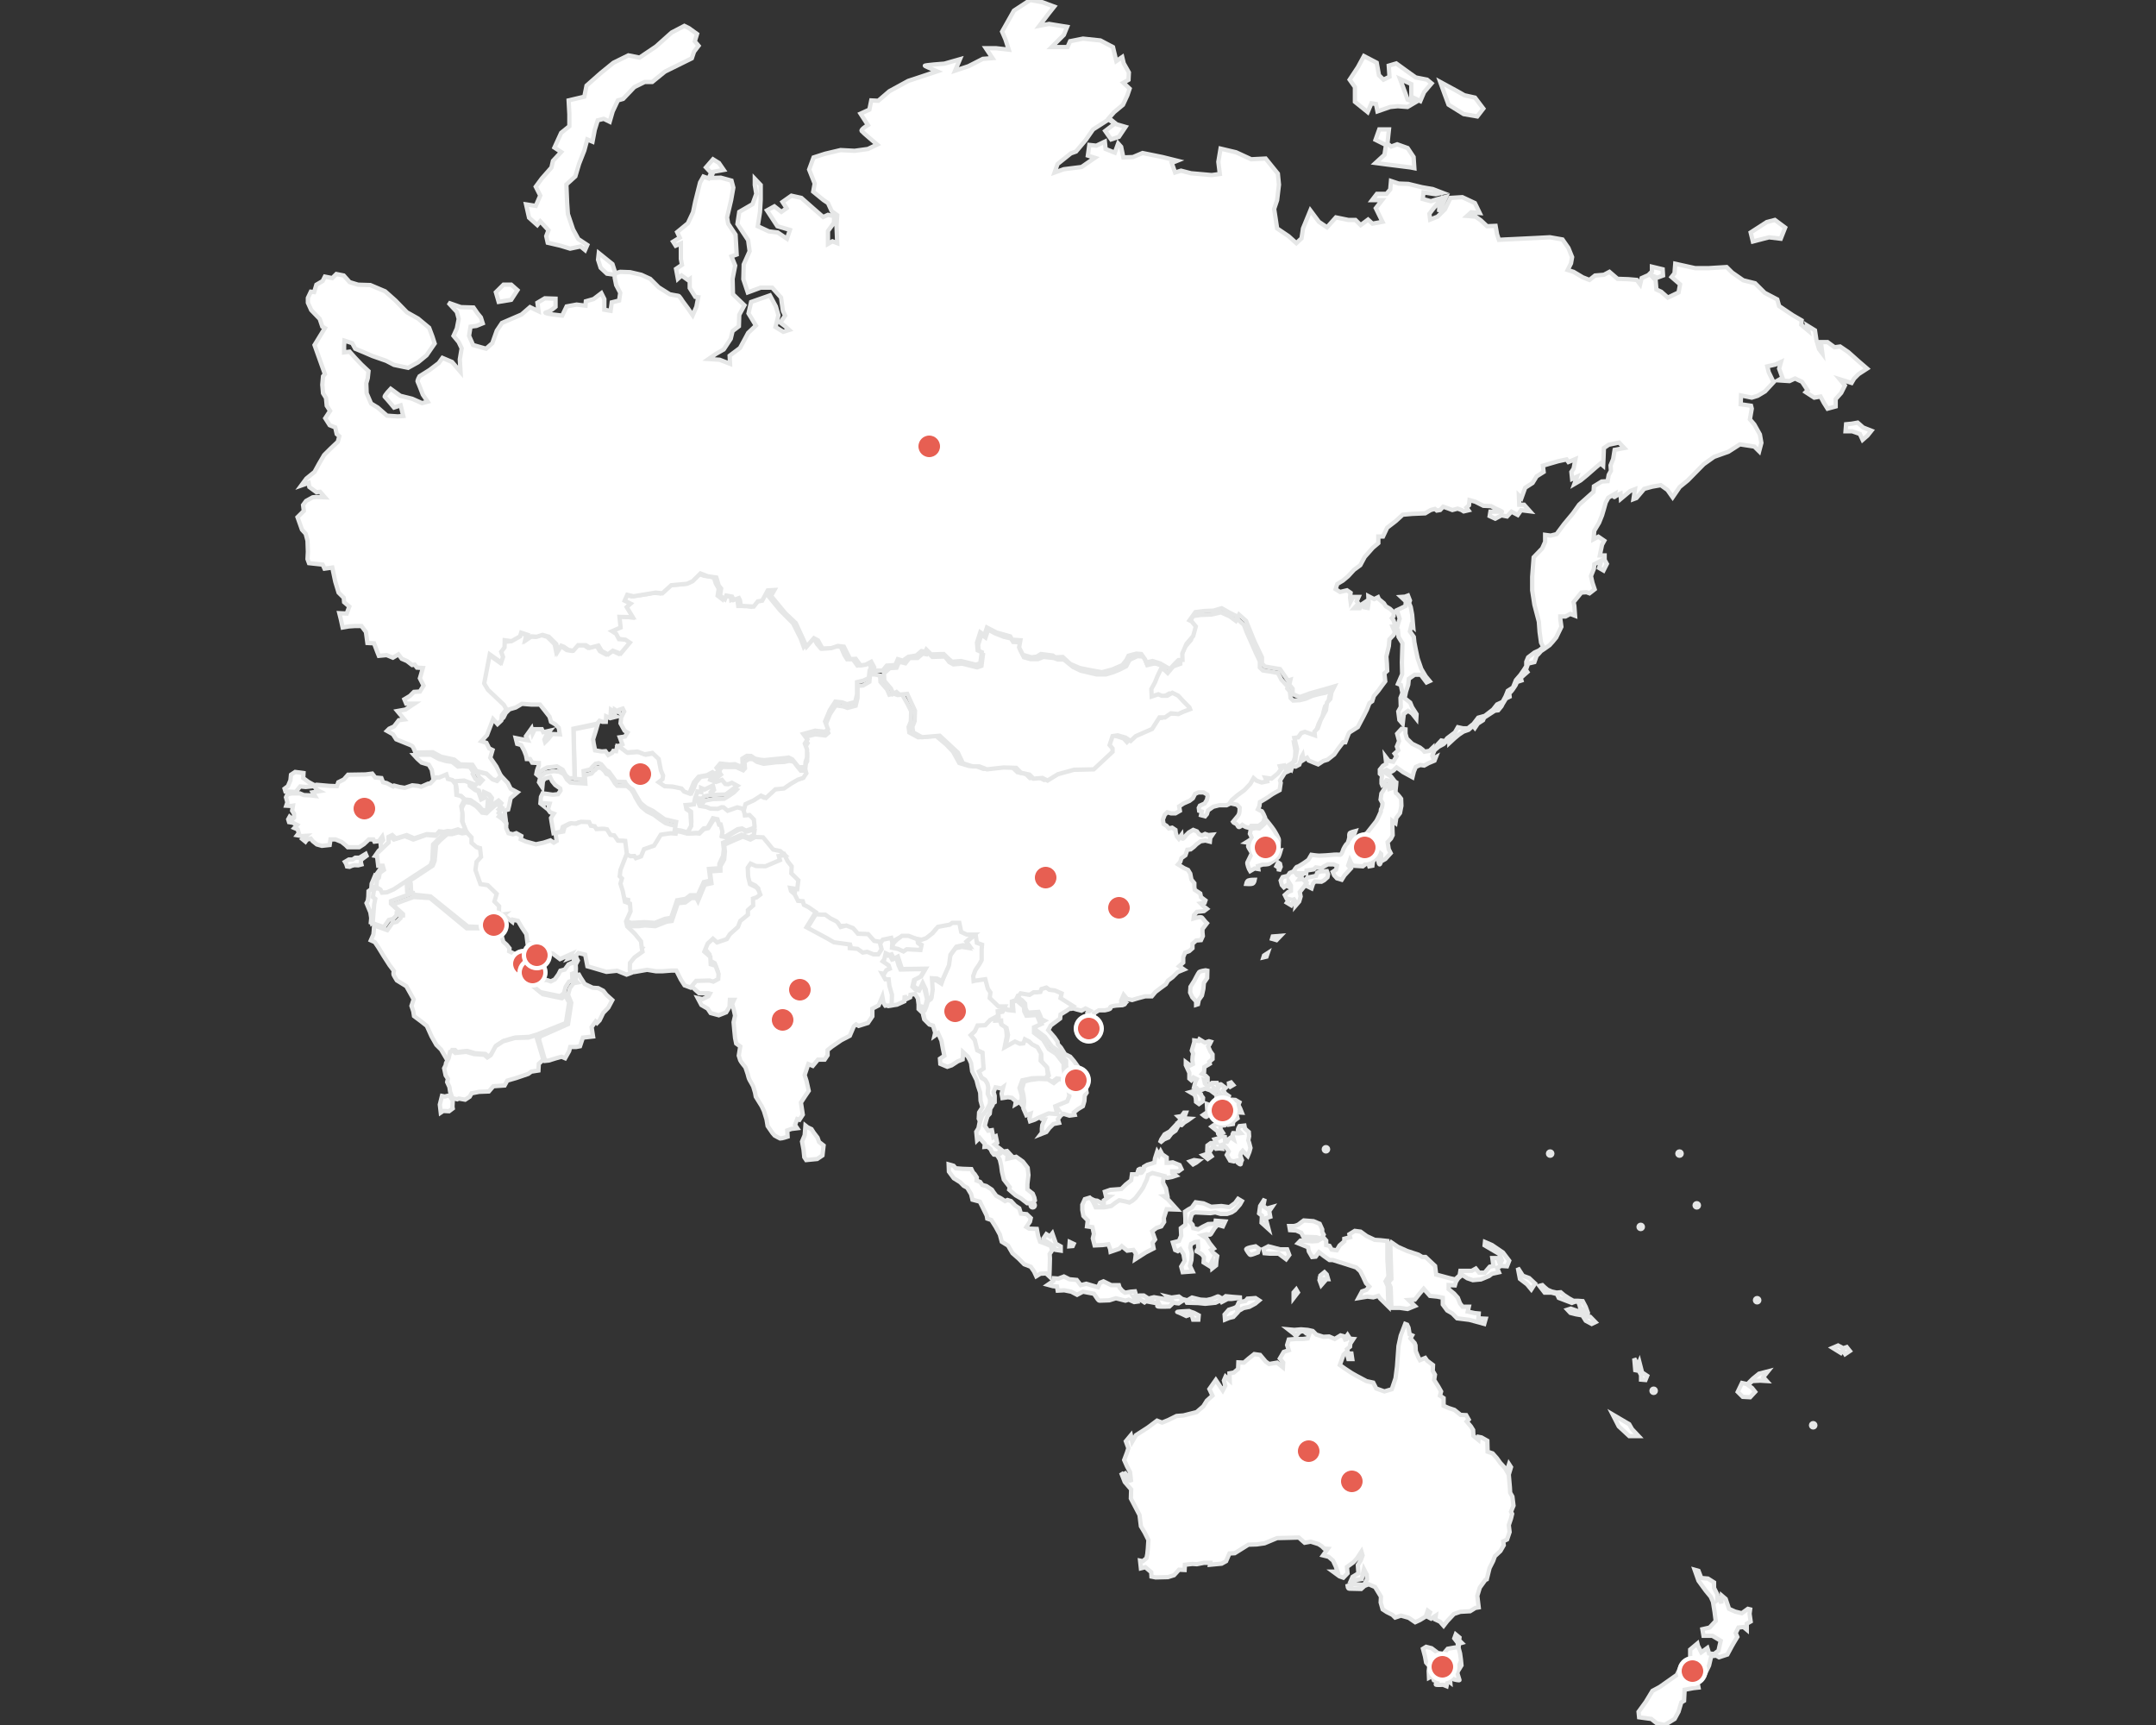 <?xml version="1.0" encoding="UTF-8"?>
<svg width="500px" height="400px" viewBox="0 0 500 400" version="1.1" xmlns="http://www.w3.org/2000/svg" xmlns:xlink="http://www.w3.org/1999/xlink">
    <rect x="0" y="0" width="500" height="400" fill="#333333" stroke="none"/>
    <!-- Generator: Sketch 64 (93537) - https://sketch.com -->
    <title>asia-oceania</title>
    <desc>Created with Sketch.</desc>
    <g id="asia-oceania" stroke="none" stroke-width="1" fill="none" fill-rule="evenodd">
        <g id="Group-2" transform="translate(66, 0)" fill="#FFFFFF" fill-rule="nonzero" stroke="#E6E7E7">
            <path d="M234,202.051 C234,202.051 234.587,200.946 234.914,200.946 C235.24,200.946 237.329,199.517 237.46,199.322 C237.59,199.127 238.112,198.218 238.112,198.218 C238.112,198.218 239.483,198.412 239.94,198.412 C240.397,198.412 242.681,198.282 243.008,198.218 C243.334,198.153 244.574,198.153 244.77,198.218 C244.966,198.282 245.358,197.568 245.423,197.243 C245.488,196.918 246.141,195.749 246.402,195.619 C246.663,195.489 246.924,194.189 246.924,194.189 C246.924,194.189 246.859,193.41 246.99,193.215 C247.12,193.02 248.36,192.695 248.36,192.695 C248.36,192.695 248.034,193.669 247.773,193.799 C247.512,193.929 247.446,194.254 247.642,194.579 C247.838,194.904 248.752,194.449 248.752,194.449 L250.971,193.215 C250.971,193.215 252.864,190.811 253.125,190.486 C253.386,190.161 254.235,188.212 254.235,188.212 C254.235,188.212 254.17,187.692 254.366,187.497 C254.561,187.302 254.627,186.263 254.627,186.263 L254.17,185.418 L254.366,183.989 C254.366,183.989 255.018,183.014 255.084,182.819 C255.149,182.624 255.279,182.105 255.279,182.105 L255.997,182.105 L256.193,182.949 L256.781,182.754 L257.172,182.169 L256.585,182.04 L256.258,181.52 L256.715,181 L257.825,181.455 C257.825,181.455 257.76,182.624 257.695,182.884 C257.629,183.144 257.629,183.989 257.825,183.989 C258.021,183.989 258.935,185.223 258.935,185.223 L259,186.847 L258.674,188.537 L257.825,189.641 L257.629,190.876 L256.911,190.356 L256.911,191.72 L256.977,193.669 L256.585,194.449 L255.802,195.294 L256.063,196.918 L256.52,197.828 L255.279,199.192 L254.235,199.777 C254.235,199.777 254.104,200.556 253.909,200.427 C253.713,200.297 253.648,199.517 253.648,199.517 L253.517,199.062 L254.3,198.802 L254.3,198.023 L253.778,197.568 L253.256,198.542 L252.799,199.257 L252.407,199.777 L252.277,200.751 L251.559,200.881 L251.298,200.037 L251.428,199.322 L250.645,200.427 L250.057,200.881 L247.903,200.751 L247.446,200.362 L247.055,199.517 L246.663,200.686 L247.251,201.401 L246.533,202.181 L245.815,202.96 L245.162,204 L244.052,203.675 L243.399,202.96 L243.073,202.181 L243.856,201.661 L244.052,200.751 L243.269,200.427 L241.963,200.427 L240.854,201.011 L240.527,201.336 L239.157,201.141 L238.7,201.596 L237.003,201.856 L236.937,202.506 L235.24,202.506 L234.261,202.441 L234,202.051 Z" id="Shape"></path>
            <polygon id="Shape" points="236 204.4 236.907 204.743 237.116 205.486 238.163 206 238.512 204.914 238.93 204.4 240.465 204.457 241.093 204.114 241.86 203.429 242 202.743 241.721 202 240.326 202.057 239.488 202.343 239.209 203.086 238.163 203.314 237.186 203.486 236.767 204.114"></polygon>
            <polygon id="Shape" points="254.388 181.684 254.388 180.738 254.517 179.917 254 179.413 254 178.466 254.711 177.583 255.488 177.141 255.294 175.437 256.07 176.447 257.104 176.636 257.881 175.374 257.428 174.743 258.269 173.985 257.945 173.102 258.463 171.84 258.01 170.136 259.045 169 259.95 169.126 259.95 170.136 260.274 171.272 261.502 172.471 263.313 173.354 264.025 173.922 264.348 174.301 265.512 174.112 266.353 173.291 266.547 174.301 266.159 175.248 266.418 175.879 267 175.563 266.677 176.383 265.318 176.951 264.284 177.519 263.378 177.393 262.343 177.835 261.891 178.908 261.567 180.233 259.368 179.034 258.786 178.592 257.881 177.961 257.169 178.655 256.522 179.034 255.552 178.529 254.841 178.908 255.617 179.413 256.587 180.044 257.169 180.801 256.199 181.053 255.552 180.927 255.1 181.558 254.517 182"></polygon>
            <path d="M174,279.5 C174,279.223 173.776,279 173.5,279 C173.224,279 173,279.223 173,279.5 C173,279.776 173.224,280 173.5,280 C173.776,280 174,279.776 174,279.5 Z" id="Shape"></path>
            <polygon id="Shape" points="241.157 295 240.21 295.769 240 296.846 240.421 298 241.158 297.154 240.632 296.615 242 296.615 241.684 295.539"></polygon>
            <polygon id="Shape" points="234.6 299 234 299.696 234 301 235 299.696"></polygon>
            <polygon id="Shape" points="176 287.156 176.651 286.178 177.488 286.711 178.047 286 178.884 288.4 180 289.022 180 290 178.791 289.822 178.139 288.844 177.209 288.222 176.093 287.511"></polygon>
            <polygon id="Shape" points="182.077 288 182 289 182.769 288.938 183 288.437"></polygon>
            <path d="M178.359,296.401 L178.274,297.041 L177,297.921 L178.188,298.242 L179.122,298.322 L179.292,299.282 L180.82,299.202 L182.434,299.523 L183.792,300.243 L185.151,299.523 L187.698,300.003 L188.292,300.883 C188.292,300.883 188.717,301.604 188.971,301.604 C189.226,301.604 191.264,301.523 191.264,301.523 L192.792,301.043 L194.999,301.604 L195.764,301.364 L197.037,301.924 L197.632,301.844 L196.953,300.803 L198.141,301.283 L198.82,301.604 L199.415,302.004 L200.179,301.444 L201.113,301.444 L200.773,301.924 L202.046,302.164 L202.47,301.765 L202.471,301.764 L202.81,302.404 C202.81,302.404 201.961,302.884 202.641,302.964 C203.32,303.045 205.188,302.964 205.188,302.964 L205.782,302.404 C205.782,302.404 205.868,301.843 206.122,302.004 C206.377,302.164 207.311,302.244 207.311,302.244 L208.16,301.684 C208.16,301.684 208.924,301.283 209.009,301.523 C209.094,301.764 209.264,302.084 209.264,302.084 L211.896,302.164 L213.509,302.324 L215.887,302.084 L217.075,301.523 L217.33,301.924 L218.689,301.204 L219.623,301.204 L222,300.883 L219.877,300.723 L218.264,300.563 L217.669,301.043 L217.075,300.963 C217.075,300.963 216.565,300.483 216.311,300.643 C216.056,300.803 214.952,301.204 214.952,301.204 L213.848,301.444 L212.405,301.364 L210.452,300.883 L209.348,301.523 L208.16,301.204 L207.396,300.643 L205.698,300.883 L204.679,300.643 L205.613,301.523 L204.679,301.444 L203.575,301.123 L202.556,300.963 L201.623,300.803 L200.943,300.963 L200.349,301.123 L199.245,300.403 L198.311,300.403 L197.547,300.563 L197.207,299.442 L196.188,299.523 L194.915,299.763 L194.236,299.282 L193.641,298.562 L193.472,298.001 L191.689,298.001 L189.906,297.121 L189.142,297.441 L188.632,298.482 L187.274,298.082 L185.915,297.681 L184.641,298.001 L183.708,296.801 L182.01,296.641 L180.736,296 L179.463,296.48 L178.359,296.401 Z" id="Shape"></path>
            <path d="M221.121,278 L220.418,278.959 L219.099,279.918 L217.253,279.657 L214.879,279.831 L213.121,279.046 L211.275,278.785 L210.396,280.005 L209.604,280.441 L208.813,280.964 L208.901,282.534 L208.901,284.015 L207.846,284.8 L207.934,286.544 L207.407,287.764 L206,288.113 L206.527,289.857 L207.143,290.118 L207.759,289.682 L208.462,290.815 L208.726,292.385 L207.934,293.692 L208.286,295 L210.572,294.826 L209.956,293.518 L210.308,292.21 L210.396,290.554 L210.044,289.246 L210.22,288.462 L211.099,288.026 L211.802,287.938 L211.891,289.508 C211.891,289.508 211.275,290.205 211.539,290.205 C211.802,290.205 212.769,290.903 212.769,290.903 L213.209,291.513 L213.121,292.734 L214.527,293.605 L215.055,292.559 L215.143,294.129 L216.022,293.431 L216.111,292.298 L216.286,291.252 L215.319,290.467 L214.88,289.857 L215.495,289.508 L214.529,288.287 L213.825,287.154 L212.77,286.457 L213.825,286.195 C213.825,286.195 214.617,286.457 214.792,286.195 C214.968,285.934 215.672,284.8 215.672,284.8 L216.375,284.015 L217.605,284.364 L218.133,283.231 L215.935,283.057 L215.847,283.754 L214.176,283.841 L212.946,284.452 L211.891,285.062 L210.747,284.8 L210.572,284.015 L209.956,283.318 L210.132,282.359 L210.484,281.4 L211.187,281.138 L212.945,281.226 L214.703,281.313 L215.846,281.138 L217.077,281.487 L218.571,281.487 L219.626,281.138 L220.418,280.615 L221.561,279.308 L222,278.523 L221.121,278 Z" id="Shape"></path>
            <path d="M255.748,287.762 L255.748,292.004 L256,295.987 L255.329,297.112 L255.832,298.238 L256,303 L254.069,301.095 L253.65,300.489 L252.475,300.835 L251.132,300.662 L249.033,301.008 L249.872,299.45 L250.88,299.104 L251.551,298.325 L250.796,297.545 L250.124,296.073 L249.453,294.775 L248.53,293.909 L245.844,293.043 L243.073,292.177 L242.318,292.177 L240.975,291.225 L239.883,290.359 L239.128,291.398 L238.288,291.485 L237.533,290.186 L237.365,289.234 L235.014,288.281 L235.602,287.675 L238.288,287.848 L239.547,287.762 L240.387,287.242 L239.295,286.896 L237.113,286.809 L236.273,286.809 L235.77,285.857 L234.595,285.338 L233.168,285.251 L233,284.299 L233.923,284.299 C234.427,284.299 235.098,283.952 235.098,283.952 L236.357,283 L238.624,283.173 L240.051,283.779 L240.639,285.078 L240.639,285.684 L240.975,286.29 L240.723,286.723 L241.562,287.675 L241.562,288.714 L242.318,288.887 L242.822,289.753 L243.997,289.926 L244.668,288.801 L245.759,287.848 L245.759,287.242 L247.103,286.896 L246.935,286.203 L248.194,285.424 L249.537,285.597 L250.964,286.636 L252.811,287.502 L254.155,287.589 L255.748,287.762 Z" id="Shape"></path>
            <polygon id="Shape" points="227 289.6 228.151 289 230.863 289.7 232.507 289.7 233 291 232.26 292 230.534 290.7 228.479 290.7 227.246 290.6"></polygon>
            <path d="M223.923,289.25 C223.923,289.25 222.84,289.5 223.02,289.75 C223.201,290 223.742,291 224.013,291 C224.284,291 225.729,290.416 225.729,290.416 L226,289.584 L225.187,289 L223.923,289.25 Z" id="Shape"></path>
            <polygon id="Shape" points="220.824 303 221 304.342 220.029 305.369 219.059 305.605 218.088 306 218 304.816 218.971 303.711 220.206 303.315"></polygon>
            <path d="M209.761,304 L208.269,304.083 C208.269,304.083 206.684,304.167 207.057,304.25 C207.429,304.332 209.108,305.166 209.108,305.166 L210.321,304.75 L210.694,306 L211.907,306 L212,305 L210.881,304.416 L210.135,304.166 L209.761,304 Z" id="Shape"></path>
            <polygon id="Shape" points="221 302.659 221.2 304 222.4 303.318 223.72 303.045 225.1 302.295 226 301.545 225.16 301 223.3 301.136 222.82 301.682 221.32 301.955"></polygon>
            <path d="M259.877,307 L258.843,309.721 L258.326,312.102 L257.982,316.863 L257.637,319.584 L256.776,322.135 L255.054,322.645 L253.159,321.965 L252.47,320.604 L250.92,320.265 L248.682,319.074 L247.476,318.394 L245.926,317.373 L244.721,316.523 L245.582,314.142 L246.271,313.462 L246.701,315.141 L247.605,315.141 L247.412,313.866 L246.701,313.866 L246.378,312.846 L247.089,312.272 L247.153,311.57 L247.864,310.486 L247.089,310.422 L246.507,309.529 L246.055,310.167 L246.12,310.996 L245.603,309.848 L244.893,309.657 L243.537,310.486 L242.245,309.912 L240.889,309.976 L239.274,309.466 L238.434,308.637 L237.272,308.382 L235.722,308.254 L234.172,308.382 L232.751,308.254 L233.978,309.211 L234.559,309.785 L235.463,308.828 L236.045,308.7 L236.432,308.764 L236.949,309.211 L237.659,309.274 L237.272,310.358 L236.109,310.486 L234.559,310.486 L232.88,310.614 L232.493,311.889 L232.88,313.101 L231.718,313.483 L230.813,315.014 L231.588,315.97 L231.524,317.055 L230.167,315.97 L228.295,316.289 L227.52,315.715 L226.228,314.185 L224.872,313.993 L223.58,315.014 L222.482,315.97 L221.19,315.907 L221.126,317.437 L220.157,318.266 L219.123,318.457 L219.188,320.116 L218.219,319.223 L217.832,320.116 L218.155,321.327 L217.573,322.411 L215.959,319.988 L214.473,322.092 L215.184,323.623 L213.892,324.771 L213.053,326.11 L211.502,327.449 L208.467,328.215 L206.852,328.342 L204.915,329.299 L203.494,329.873 L202.331,329.426 L200.2,331.021 L197.423,332.806 L196.583,334.273 L196.26,332.806 L195.098,334.209 L195.679,335.803 L195.356,336.824 L194.71,338.546 L195.356,340.012 L196.067,341.352 L196.325,343.647 L195.679,342.499 L194.71,341.352 L194.969,342.563 L194,341.479 L194.84,343.647 L196.325,345.369 L196.26,347.474 L197.294,349.451 L198.263,351.3 L198.586,353.915 L199.425,355.318 L200.329,357.103 L200.2,359.08 L200.071,360.356 L199.877,361.312 L199.038,362.014 L198.392,361.886 L198.586,363.672 L199.619,363.417 L200.975,364.565 L201.04,365.585 L202.009,365.776 L204.85,365.712 L206.271,365.266 L207.434,363.991 L208.725,364.054 L208.79,362.843 L210.534,362.651 L211.567,362.715 L213.182,362.396 L214.667,362.396 L214.603,362.843 L217.315,362.588 L218.348,362.014 L218.865,360.802 L219.123,360.228 L220.351,360.164 L223.515,358.187 L225.453,358.124 L227.261,357.868 L230.167,356.657 L232.945,356.593 L235.205,356.529 L236.561,357.741 L237.982,357.486 L239.791,358.06 L240.566,358.57 L241.082,359.08 L241.922,359.144 L240.824,360.674 L242.116,360.993 L243.149,361.886 L243.795,363.289 L244.182,364.437 L243.149,364.437 L244.634,365.521 L245.539,365.84 L246.507,364.82 L246.378,363.353 L247.864,362.269 L248.639,361.44 L249.737,359.782 L249.995,360.674 L249.543,361.886 L248.897,362.906 L249.026,364.82 L247.67,365.649 L247.282,366.541 L249.801,366.159 L250.318,363.863 L250.964,365.138 L251.028,366.223 L250.318,367.498 L249.285,367.434 L247.993,367.307 L246.507,367.753 C246.507,367.753 246.572,368.391 246.895,368.391 C247.218,368.391 249.672,368.455 249.672,368.455 L250.447,367.753 L251.416,367.37 L252.901,368.008 L254.258,370.24 L254.193,371.579 L254.645,373.174 L255.614,373.811 L256.906,374.449 L257.551,375.087 L258.908,374.64 L260.716,375.151 L262.202,376.171 L263.3,375.661 L264.656,374.832 L265.108,373.493 L265.625,373.875 L265.172,374.959 L265.883,375.342 L266.981,374.64 L266.852,375.533 L267.95,376.043 L268.789,377 L269.629,375.916 L271.179,374.258 L272.664,373.748 L274.925,373.62 L276.152,372.855 L276.927,372.727 L276.604,370.049 L277.185,368.136 L278.477,366.35 L278.8,366.223 L279.446,363.608 L280.285,361.95 L280.673,360.866 L281.965,359.654 L282.74,358.315 L282.61,357.422 L283.515,356.976 L284.096,355.254 L283.902,353.66 L284.419,352.129 L284.677,351.045 L284.419,350.535 L285,349.132 L284.742,347.027 L284.225,346.134 L284.16,344.923 L283.902,341.926 L284.419,340.204 L283.967,339.502 L283.45,341.16 L283.062,340.459 L281.9,339.183 L281.125,338.099 L280.156,337.015 L278.994,336.632 L278.929,334.082 L277.573,333.316 L276.927,333.189 L276.862,333.89 L275.7,332.934 L275.635,331.594 L275.119,330.765 L274.15,329.618 L274.602,329.171 L274.021,328.151 L272.729,328.087 L271.308,326.939 L269.952,326.493 L268.789,325.983 L268.789,324.197 L267.95,323.623 L268.208,322.666 L267.562,321.519 L266.593,319.988 L266.787,318.776 L266.27,317.884 L266.335,316.544 L264.979,315.524 L264.527,314.886 L263.3,315.396 L262.912,314.695 L262.331,313.292 L262.266,311.953 L262.072,311.443 L261.104,310.358 L261.491,309.657 L260.91,309.402 L260.652,307.871 L260.329,307.17 L259.877,307 Z" id="Shape"></path>
            <path d="M271.6,379 L271.267,379.913 L272.067,380.957 L272.133,381.935 L271.2,382.065 L269.733,382.326 L268.733,383.5 L267.467,383.304 L266,382.196 L264.733,381.87 L264,382.326 L264.467,384.087 L264.733,385.522 L265.467,386.37 L265.333,387.478 L265.4,389.043 L266.133,388.652 L266.533,389.63 L267.333,389.891 C267.333,389.891 266.733,390.609 267.067,390.674 C267.4,390.739 268.667,390.674 268.667,390.674 L269.467,391 L269.733,389.696 L270.333,390.152 L270.2,388.652 L271.2,389.435 C271.2,389.435 272.533,389.761 272.467,389.565 C272.4,389.37 272,388.065 272,388.065 L272.133,386.761 L272.333,386.304 L272.533,386.826 L272.933,386.174 L272.8,384.804 L272.6,383.37 L272.267,382.13 L272.333,381.152 L273,380.957 L272.4,380.37 L272.467,379.717 L271.6,379 Z" id="Shape"></path>
            <polygon id="Shape" points="256.681 288.087 258.213 289.128 260.341 290.082 262.979 290.95 263.831 291.47 264.597 291.47 266.809 293.553 267.065 295.548 270.298 296.416 271.49 296.676 272.511 295.722 272.681 294.681 275.32 294.681 276.256 294.16 277.022 295.114 278.298 295.114 279.49 293.726 280.34 293.553 280.085 291.731 281.362 291.731 281.872 293.119 282.298 292.251 281.702 290.777 278.298 288.781 278.383 288 280 288.694 282.553 290.429 284 292.338 283.489 293.64 282.127 293.553 281.191 293.986 281.617 295.027 280 295.375 279.319 295.895 277.446 296.676 275.574 296.849 274.297 296.416 273.106 295.635 272.17 296.416 271.659 297.197 271.404 298.064 269.957 297.977 269.957 298.932 271.234 299.973 272.085 300.927 272.596 302.229 273.192 303.009 274.638 303.009 274.383 304.137 276 304.484 276.936 304.571 276.851 305.699 278.553 305.786 278.212 307 276.34 306.479 274.723 306.046 271.914 305.699 270.808 304.571 269.616 303.877 268.595 302.489 268.595 300.927 267.318 300.667 265.616 300.493 264.17 298.845 263.148 300.06 262.127 301.361 260.681 301.448 262.127 302.836 260.425 303.53 258.638 303.27 256.681 303.27 256.511 298.498 256 297.37 256.681 296.589 256.425 288.521"></polygon>
            <polygon id="Shape" points="286 294 286.488 296.546 288.146 297.818 289.122 299 290 297.636 288.634 296.363 287.171 295.818"></polygon>
            <polygon id="Shape" points="327 364 327.901 366.553 329.574 368.851 330.733 370.255 331.248 371.404 331.634 373.83 331.891 375.872 330.475 377.404 328.802 377.787 329.059 379.319 331.119 379.319 333.05 380.468 332.535 382.766 331.505 383.532 330.347 383.404 329.96 382.128 328.545 383.149 327.772 381.617 327.644 381.106 325.97 382.511 325.97 384.936 323.911 386.213 322.881 388.383 318.891 391.191 317.218 392.085 315.673 394.638 314 396.936 314.129 398.213 316.96 398.596 318.248 399.617 320.05 400 322.366 398.596 323.267 396.936 323.911 394.766 324.554 394.383 324.683 391.83 326.743 391.447 327.901 391.319 327.644 390.043 327.772 389.277 329.188 388.638 330.347 386.213 330.733 384.553 330.861 384.043 332.02 383.915 332.663 384.298 334.594 383.66 335.624 381.745 336.139 380.851 336.911 379.574 336.525 378.681 337.168 377.404 338.327 377.277 339.099 377.915 339.099 376.511 340 376 339.743 374.213 339.871 373.191 339.356 373.064 337.941 374.085 336.396 373.702 334.98 373.064 334.208 370.766 333.307 370 333.178 371.787 332.792 370.638 332.277 371.021 332.277 369.745 331.505 368.213 331.505 366.936 330.089 366.043 328.545 365.915 327.901 364.255"></polygon>
            <path d="M242,266.5 C242,266.776 241.776,267 241.5,267 C241.224,267 241,266.776 241,266.5 C241,266.223 241.224,266 241.5,266 C241.776,266 242,266.224 242,266.5 Z" id="Shape"></path>
            <path d="M294,267.5 C294,267.776 293.776,268 293.5,268 C293.224,268 293,267.776 293,267.5 C293,267.223 293.224,267 293.5,267 C293.776,267 294,267.224 294,267.5 Z" id="Shape"></path>
            <path d="M315,284.5 C315,284.776 314.776,285 314.5,285 C314.224,285 314,284.776 314,284.5 C314,284.223 314.224,284 314.5,284 C314.776,284 315,284.224 315,284.5 Z" id="Shape"></path>
            <path d="M291,298.165 L292.213,299.734 L293.773,299.734 L295.073,300.064 L295.506,300.972 L297.673,301.798 L298.54,302.128 C298.54,302.128 299.753,301.551 300.013,301.963 C300.273,302.376 300.446,303.202 300.446,303.202 L301.66,304.275 L302.006,304.936 L301.486,305.183 L300.186,304.11 L298.28,303.449 L297.5,303.697 L298.193,304.44 L299.493,304.771 L300.966,305.018 L301.746,306.257 L303.133,307 L304,306.587 L302.786,305.348 L302.093,305.348 L302.266,304.44 L301.746,303.037 L301.053,301.716 L299.926,301.633 L298.886,301.633 L297.846,301.055 L296.72,300.312 L295.94,299.651 L294.986,299.734 L293.86,299.486 L292.906,299.074 L292.213,298.495 L291.693,298 L291,298.165 Z" id="Shape"></path>
            <polygon id="Shape" points="337.987 320.686 337 322.746 338.167 323.91 339.872 324 341.038 322.746 340.321 321.851 339.333 321.135 340.41 320.239 342.205 320.149 343.731 320.239 342.923 319.343 344 318 341.936 318.537 340.5 319.702 339.244 320.955"></polygon>
            <polygon id="Shape" points="313 315 313.237 317.719 314.105 317.895 314.579 318.86 314.579 319.913 315.605 320 316 319.035 314.816 318.246 314.5 317.018 314.184 315.789 313.868 316.579"></polygon>
            <path d="M318,322.5 C318,322.776 317.776,323 317.5,323 C317.224,323 317,322.776 317,322.5 C317,322.223 317.224,322 317.5,322 C317.776,322 318,322.224 318,322.5 Z" id="Shape"></path>
            <polygon id="Shape" points="311.83 330.25 308 328 309.404 330.75 311.83 333 314 333 312.468 331.375"></polygon>
            <path d="M342,301.5 C342,301.776 341.776,302 341.5,302 C341.224,302 341,301.776 341,301.5 C341,301.223 341.224,301 341.5,301 C341.776,301 342,301.224 342,301.5 Z" id="Shape"></path>
            <path d="M328,279.5 C328,279.776 327.776,280 327.5,280 C327.224,280 327,279.776 327,279.5 C327,279.223 327.224,279 327.5,279 C327.776,279 328,279.224 328,279.5 Z" id="Shape"></path>
            <path d="M324,267.5 C324,267.776 323.776,268 323.5,268 C323.224,268 323,267.776 323,267.5 C323,267.223 323.224,267 323.5,267 C323.776,267 324,267.224 324,267.5 Z" id="Shape"></path>
            <path d="M355,330.5 C355,330.776 354.776,331 354.5,331 C354.224,331 354,330.776 354,330.5 C354,330.223 354.224,330 354.5,330 C354.776,330 355,330.224 355,330.5 Z" id="Shape"></path>
            <polygon id="Shape" points="359 312.545 360.909 313.727 361.364 313.091 361.909 314 363 313.273 362.273 312.364 361.455 312.636 360.273 312"></polygon>
            <polygon id="Shape" points="343.745 51.484 340 53.903 340.511 56 344.255 55.032 346.979 55.355 348 52.774 345.617 51"></polygon>
            <polygon id="Shape" points="261.134 38.827 255.596 38.135 253 37.789 255.077 35.885 255.423 33.635 253 32.423 253.866 30 256.115 30 255.769 33.288 256.634 33.98 258.019 33.461 260.442 34.327 261.827 36.404 262 39"></polygon>
            <polygon id="Shape" points="252.055 23.947 251.183 26 248.22 23.605 248.22 20.184 247 18.474 248.918 15.566 250.312 13 253.276 14.539 253.799 17.447 254.844 18.474 256.239 17.79 256.065 15.224 257.808 14.711 261.12 17.106 262.34 17.961 264.954 18.474 266 19.33 264.257 21.382 263.385 23.435 261.294 22.409 261.294 19.501 258.679 18.303 259.899 21.553 260.422 23.093 262.165 23.777 260.422 24.803 258.156 24.632 256.413 24.803 253.45 25.829 253.101 24.119"></polygon>
            <polygon id="Shape" points="268 19 269.053 21.909 269.93 24.273 273.439 26.455 276.596 27 278 25.182 276.07 22.636 273.614 22.091 271.684 21"></polygon>
            <polygon id="Shape" points="92.71 6 89.766 7.539 86.13 10.789 82.321 13.355 79.723 12.842 76.26 14.552 73.316 16.947 70.026 19.855 69.507 22.421 65.871 23.277 66.044 26.526 66.044 29.263 64.139 30.803 62.58 34.224 64.139 35.25 62.234 37.303 61.887 38.842 59.636 41.408 58.251 43.29 59.29 45.342 58.251 47.737 56 47.395 56.692 50.474 58.597 52.184 59.29 51.329 61.195 53.382 60.675 54.75 61.022 56.29 63.966 56.974 66.216 57.658 68.641 57.145 69.68 58 70.199 56.803 68.121 55.434 66.909 53.211 65.698 49.619 65.525 47.053 65.352 42.777 67.429 40.895 68.295 37.987 69.507 34.908 70.2 32.342 71.412 32.855 71.931 30.119 72.624 27.895 74.009 27.553 75.395 28.237 76.087 25.842 77.299 23.276 78.511 22.934 81.108 20.197 83.533 19 85.264 19 88.208 16.605 92.017 14.723 94.442 13.526 94.961 11.987 96 10.618 95.134 9.592 95.654 7.881 93.749 6.513"></polygon>
            <polygon id="Shape" points="362.128 98.375 362 100 363.532 100 365.319 100.625 365.957 102 367.106 101 368 99.875 366.085 99.125 364.809 98 363.404 98.25"></polygon>
            <polygon id="Shape" points="22.258 204 21 203.757 21.387 202.622 21.968 201.811 22.548 201 23.419 201 24 201.892 22.936 202.54 22.742 203.513"></polygon>
            <polygon id="Shape" points="21.417 205.26 21.167 206.016 20.333 205.932 20.25 207.023 20.083 208.283 20.667 208.702 20.333 210.13 20 213.909 23 215 24.166 213.321 25.166 213.069 26 212.229 26 211.725 26.583 211.642 26.583 211.306 24.667 209.542 24.667 208.954 29 207.359 28.834 206.771 28.417 206.687 28.334 204.588 28.084 204 23.75 206.435 22.667 206.519 22.333 205.847"></polygon>
            <polygon id="Shape" points="20.268 214 19.887 211.56 19 209.42 19.296 208.864 19.422 207.922 19.465 206.638 20.098 206.167 20.183 204.926 20.563 204.027 20.986 203 22 203.385 21.831 205.054 21.662 205.654 20.817 205.696 20.479 208.008 21.028 208.436 20.774 209.677 20.436 213.872"></polygon>
            <polygon id="Shape" points="14 199.847 14.906 199.308 15.772 199.308 16.401 198.885 17.346 198.885 18.803 198 19 198.462 17.74 199.385 17.701 200 17.819 200.461 17.071 200.654 16.165 200.616 15.575 200.769 15.063 201 14.472 200.923 14.275 200.308"></polygon>
            <polygon id="Shape" points="50.774 66 49 67.76 49.645 70 52.548 69.52 54 67.28 52.548 66"></polygon>
            <path d="M223.909,202 C223.591,201.518 223.182,200.248 223.273,199.986 C223.364,199.723 224.318,198.015 224.273,197.796 C224.227,197.576 223.5,196.525 223.454,196.307 C223.409,196.088 223.818,195.475 223.818,195.475 L223,195.343 C223,195.343 224.136,194.642 224.273,194.467 C224.409,194.292 223.863,193.328 223.863,193.328 L224.091,192.234 L225.227,192.014 L226.045,192.102 C226.045,192.102 227.136,191.182 227.272,191.007 C227.409,190.832 227.545,190 227.545,190 C227.545,190 229.045,191.839 229.409,192.409 C229.773,192.978 230.636,194.423 230.591,194.817 C230.546,195.211 230.5,197.314 230.5,197.314 L231,197.226 C231,197.226 230.636,198.496 230.455,198.759 C230.273,199.022 228.636,200.116 228.318,200.292 C228,200.467 226.863,200.467 226.863,200.467 L225.727,200.818 L225.818,201.518 L224.955,201.387 L223.909,202 Z" id="Shape"></path>
            <path d="M223,204.979 C223,204.979 223.125,204.34 223.5,204.17 C223.875,204 225,204 225,204 C225,204 224.875,204.724 224.5,204.894 C224.125,205.064 223,204.979 223,204.979 Z" id="Shape"></path>
            <path d="M227.355,189.494 C227.355,189.494 226.752,188.031 226.537,188.031 C226.322,188.031 225.719,187.655 225.719,187.655 L226.063,186.945 L226.193,185.984 C226.193,185.984 228.303,184.772 228.605,184.479 C228.907,184.187 230.759,183.226 230.759,183.226 L231.018,181.513 L230.846,181.011 L231.966,179.215 L233,178.755 L232.182,177.919 L231.837,177 L230.803,177.167 L231.018,178.128 C231.018,178.128 230.329,178.713 230.071,178.922 C229.812,179.131 228.994,180.05 228.865,180.008 C228.736,179.967 227.4,179.799 227.4,179.799 C227.4,179.799 228.132,180.761 227.96,180.969 C227.788,181.178 226.366,180.969 226.366,180.969 C226.366,180.969 225.504,180.885 225.419,180.677 C225.333,180.468 224.815,180.092 224.815,180.092 C224.815,180.092 224.385,180.885 224.126,181.261 C223.868,181.637 223.049,182.431 222.015,183.016 C220.982,183.601 219.905,184.521 219.905,184.521 L219,185.774 L219.345,186.275 L220.896,186.61 L221.499,187.278 L221.456,188.156 C221.456,188.156 221.413,188.782 221.111,189.159 C220.81,189.535 219.948,190.579 219.948,190.579 C219.948,190.579 220.077,190.788 220.422,190.913 C220.767,191.039 220.939,191.331 220.939,191.331 C220.939,191.331 221.154,191.833 221.37,191.791 C221.585,191.749 222.102,191.29 222.102,191.29 C222.102,191.29 222.706,191.707 222.964,191.791 C223.223,191.875 223.826,192 223.826,192 L224.171,191.499 L225.765,191.499 C226.066,191.499 226.971,190.663 226.971,190.663 L227.355,189.494 Z" id="Shape"></path>
            <polygon id="Shape" points="234.136 202 233.114 202.41 232.636 203.094 231.477 203.368 231 204.188 231.273 205.214 231.75 205.761 232.295 205.35 232.841 205.624 232.841 204.462 233.386 205.35 233.386 206.581 232.705 206.855 231.955 207.538 232.364 208.359 232.977 208.496 232.432 209.316 233.455 209.932 234 209.043 233.864 208.222 234.545 209.248 234.477 210 235.295 209.043 235.636 207.88 235.432 206.855 236.523 205.487 237 204.667 236.114 203.846 235.295 203.915 235.773 203.231 234.818 202.889"></polygon>
            <polygon id="Shape" points="231 217 229.16 217.15 229 217.7 230.04 218"></polygon>
            <polygon id="Shape" points="228 221 227.143 221.556 227 222 227.714 221.833"></polygon>
            <polygon id="Shape" points="230.421 200 230 200.857 230.526 201.214 230.579 202 231 201 230.842 200.286"></polygon>
            <path d="M209.35,145.067 L210.723,142.852 L212.44,142.597 L214.929,142.511 L217.161,142 L219.221,142.937 L220.595,143.959 L220.852,143.448 L222.483,144.896 L223.084,146.515 L224.114,148.816 L225.316,151.542 L226.175,153.331 L226.175,154.779 L226.861,155.461 L229.007,155.802 L230.381,156.057 L231.153,157.591 L232.184,158.699 L232.785,158.529 L232.527,159.636 L233.128,160.318 L233.3,161.851 L233.901,162.448 L235.446,162.363 L236.819,162.022 L238.365,161.34 L239.996,160.914 L241.283,160.659 L243,160.062 L242.313,161.426 L242.056,162.959 L241.283,163.811 L240.94,165.089 L240.682,166.197 L239.824,167.816 L239.137,169.775 L238.365,170.542 L238.451,171.394 L237.421,170.969 L235.789,170.457 L235.274,170.883 L234.502,172.161 L234.073,172.161 L234.416,174.036 L234.33,175.569 L233.987,176.592 L233.901,177.359 L232.957,178.04 L232.184,178.423 L231.841,177.486 L230.81,177.657 L231.068,178.381 L230.381,179.318 L228.879,180.554 L227.42,180.34 L227.806,181.193 L226.605,181.448 L225.403,181.022 L224.716,180.426 L223.944,181.789 L222.57,183.237 L220.939,184.43 L219.652,185.538 L219.05,186.432 L218.449,186.73 L216.733,186.73 L215.359,187.071 L214.158,187.923 L213.9,188.776 L213.471,189.287 L212.527,189.031 L212.698,188.179 L212.097,188.009 L212.011,187.327 L212.269,186.816 L213.385,186.305 L213.9,185.453 L214.072,184.601 L213.986,184.26 L213.127,183.749 L211.925,183.749 L211.153,184.089 L210.638,185.112 L209.865,185.708 L208.492,186.305 L207.461,186.986 L207.633,188.009 L206.603,188.605 L205.573,188.605 L204.714,188.35 L204.113,188.946 L203.684,190.054 L203.856,191.077 L204.542,191.502 L205.057,192.099 L205.83,191.929 L206.602,192.44 L206.688,193.207 L206.946,193.973 L207.375,194.485 L207.976,193.633 C207.976,193.633 208.062,194.57 208.32,194.485 C208.577,194.4 209.092,193.633 209.092,193.633 L209.693,193.036 L210.723,192.439 L211.582,192.78 L212.097,193.462 L212.783,193.717 L213.47,193.376 L214.243,193.632 L215.187,193.547 L214.672,194.313 L214.586,195.166 L213.555,194.91 L212.439,195.08 L211.495,195.762 L210.894,196.358 L210.122,196.955 L209.349,197.04 L208.92,198.318 L207.976,199 L207.718,199.852 L207.203,200.448 L208.577,201.3 L209.521,201.726 L210.036,202.578 L210.294,203.942 L210.98,204.794 L210.98,205.646 L211.066,206.328 L212.354,207.18 L212.525,208.032 L213.555,208.799 L213.384,209.31 L212.44,209.48 L213.041,210.077 L213.9,210.758 L213.213,211.269 L211.582,211.44 L210.895,212.207 L210.809,212.974 C210.809,212.974 212.526,212.462 212.783,212.803 C213.041,213.144 213.556,213.74 213.556,213.74 L213.9,214.081 L212.869,215.444 L212.869,216.211 L212.955,217.063 L212.526,218 L211.41,218.086 L210.552,218.852 L210.552,219.875 L209.779,220.556 L208.835,220.897 L208.406,221.92 L208.406,223.198 L207.462,224.049 L208.578,224.816 L207.119,225.413 L205.917,226.605 L204.887,227.372 L204.372,228.224 L203.085,229.161 L201.969,230.013 L201.11,231.036 L199.565,231.036 L197.676,231.547 L196.56,231.888 L195.358,231.632 L194.586,230.695 L194.071,231.888 L195.015,232.484 L194.242,233.081 L192.955,233.166 C192.955,233.166 191.152,233.337 191.496,233.677 C191.839,234.018 190.208,234.273 190.208,234.273 L188.834,234.273 L187.718,234.955 L187.632,236.062 L187.976,237 L187.032,237 L186.173,235.892 L186.173,234.87 L186.774,234.359 L185.744,233.847 L184.8,234.359 L183.77,234.103 L182.911,233.847 L182.396,233.933 L180.594,232.91 L179.478,232.058 L179.735,230.95 L178.705,230.439 L176.902,230.099 L176.216,229.588 L175.014,230.184 L174.585,230.61 L173.04,230.695 L172.354,231.291 L171.409,231.121 L170.036,230.95 L169.607,231.888 L168.663,232.228 L168.663,233.506 L168.834,234.273 L167.375,234.103 L166.86,233.592 L165.401,233.592 L163.856,231.973 L163.341,231.632 L163.512,230.354 L162.911,229.502 L162.31,227.287 L161.109,227.457 L159.563,227.713 L159.477,226.52 L159.993,225.157 L161.452,222.857 L161.538,219.278 L160.336,218.852 L160.079,217.234 L157.589,217.148 L156.388,216.722 L156.216,216.041 L156.045,215.189 L155.959,214.592 L154.328,214.592 L153.726,215.018 L150.98,215.53 L149.778,216.978 L148.233,218.171 L147.203,218.512 L146.001,218.086 L143.941,217.489 L142.482,217.489 L141.366,218.086 L140.422,219.193 L140.164,218.086 L138.619,218.426 L136.731,218.512 L135.529,217.659 L134.585,216.637 L132.267,216.552 L131.581,215.53 L130.551,215.103 L129.606,214.678 L128.405,214.763 L127.632,213.825 L126.001,213.059 L124.8,212.207 L123.426,212.122 L122.653,212.122 L120.937,210.929 L119.907,210.418 L119.649,209.566 L118.619,209.651 L117.933,208.458 L117.675,207.606 L116.902,207.18 L116.902,206.754 L118.362,206.754 L118.619,204.709 L116.988,203.09 L117.074,201.471 L116.215,200.363 L115.443,198.66 L114.069,197.552 L112.438,197.211 L111.408,196.018 L110.12,194.399 L108.318,194.314 L108.833,192.525 L108.661,190.906 L107.631,189.883 L106.515,189.969 L106,187.924 L106.258,186.39 L107.974,185.709 L109.948,184.346 L111.15,184.942 L113.21,183.068 L115.528,182.727 L116.729,181.79 L118.704,180.767 L119.905,180.426 L120.678,179.063 L120.849,177.103 L121.193,176.507 L121.193,174.632 L120.678,173.269 L121.279,172.332 L120.335,171.054 L121.622,170.628 L123.081,170.287 L125.399,170.543 L126.086,169.946 L125.399,168.157 L126.515,165.516 L127.803,163.556 L129.605,163.812 L130.55,164.153 L132.438,163.642 L132.867,161.852 L132.867,159.041 L134.155,158.955 L135.614,158.103 L135.785,156.399 L136.902,156.399 L138.103,156.655 L138.189,158.103 L139.734,159.892 L140.249,161.085 L141.279,160.829 L142.138,161.17 L143.254,161.085 L144.542,163.385 L145.314,164.919 L145.228,167.305 L144.713,168.583 L144.885,169.861 L146.945,170.969 L151.065,170.628 L153.469,172.672 L155.014,174.291 L156.473,176.933 L158.705,177.614 L160.25,177.614 L162.053,178.296 L166.173,177.784 L168.834,177.955 L169.95,179.062 L171.925,179.488 L172.869,180.425 L174.929,180.255 L176.13,180.852 L178.534,179.403 L182.053,178.466 L186.86,178.296 L187.804,177.359 L191.496,174.377 L191.238,173.525 L190.552,172.758 L191.238,170.713 L192.44,170.543 L194.586,171.225 L195.358,172.077 L196.646,170.713 L198.363,169.861 L200.423,169.095 L201.281,167.902 L202.14,166.454 L203.428,166.454 L204.801,165.517 L207.119,165.431 L209.265,164.579 L208.321,163.301 L206.947,161.853 L205.145,160.83 L203.514,161.768 L202.312,161.256 L200.338,161.682 L200.166,160.234 L201.454,158.104 L202.227,155.974 L202.828,154.696 L204.115,155.377 L204.802,156.058 L206.089,154.525 L207.721,153.928 L207.721,152.736 L208.665,150.18 L210.21,148.39 L210.811,146.175 L210.124,145.323 L209.35,145.067 Z" id="Shape"></path>
            <path d="M188.882,237.321 L186.588,237 L185,237.385 L184.882,238.154 L184,239.051 C184,239.051 184.118,240.077 184.294,240.334 C184.471,240.59 185.706,240.975 185.706,240.975 C185.706,240.975 186.824,241.103 187.059,240.782 C187.294,240.462 187.824,239.693 187.824,239.693 L188.059,238.474 L189,237.962 L188.882,237.321 Z" id="Shape"></path>
            <path d="M213.579,225 C213.579,225 212.274,225.176 212.063,225.439 C211.853,225.703 210.969,227.418 210.969,227.418 L210.084,228.824 L210,230.143 L210.505,231.242 L211.389,232.209 L211.389,233 L211.81,232.868 L212.021,231.857 L212.737,230.846 L213.074,229.308 L213.2,227.901 L213.958,226.802 L214,225.088 L213.579,225 Z" id="Shape"></path>
            <polygon id="Shape" points="139 156.136 140.37 154.924 141.912 154.837 142.512 153.45 143.968 153.797 144.909 152.584 146.794 152.584 147.993 151.545 148.849 151.718 149.106 151.198 150.22 152.325 153.132 152.238 154.159 153.537 155.101 154.057 157.157 153.884 160.583 154.751 161.611 154.404 161.953 151.805 161.011 151.372 160.84 149.552 161.611 147.126 162.553 147.819 163.153 146 164.78 146.867 166.75 147.646 168.548 148.079 168.976 148.859 170.604 148.946 170.604 150.678 171.46 152.411 173.002 152.844 174.715 152.844 175.999 152.324 178.397 152.584 179.339 152.931 180.71 152.931 182.851 154.663 184.65 155.53 188.332 156.396 190.474 156.396 192.186 155.876 193.642 155.27 195.184 154.49 195.955 153.017 197.753 152.151 199.209 152.238 199.809 153.537 200.065 154.23 201.521 153.883 202.121 153.883 203.577 154.403 202.378 156.916 201.864 158.215 201.007 159.775 201.093 161.507 202.635 160.987 203.406 161.334 204.69 161.334 205.889 160.641 207.26 161.334 208.373 162.547 209.829 164.019 210 164.452 208.373 165.059 207.259 165.579 205.546 165.406 204.176 166.358 202.891 166.358 201.179 169.044 197.41 170.691 196.212 171.817 195.013 171.037 193.214 170.517 192.015 170.691 191.33 172.77 192.015 173.55 192.015 174.329 187.647 178.401 183.108 178.488 179.34 179.527 176.942 181 175.743 180.393 173.688 180.566 172.746 179.614 170.776 179.181 169.663 178.054 166.751 177.967 162.897 178.4 161.098 177.708 159.557 177.708 157.33 177.015 156.131 174.502 151.934 170.604 147.824 170.95 145.768 169.824 145.597 168.525 146.111 167.225 146.197 164.799 144.398 160.9 142.6 161.074 141.915 160.467 141.144 160.9 140.63 159.687 139.088 157.868"></polygon>
            <path d="M210.962,241.255 L211.975,241.382 L212.165,241 L213.43,241.764 L214.38,241.445 L214.823,241.573 L214.506,242.209 L214.19,242.655 L214.696,243.8 L215.203,244.5 L215.203,245.582 L214.443,246.218 L214.57,246.664 L213.304,247.427 L213.241,248.573 L212.797,249.018 L213.557,249.4 L214.063,249.909 L214.063,250.609 L213.241,250.418 L213.43,251.245 L214.127,251.882 L215.076,251.118 L216.215,251.118 L216.595,252.073 C216.595,252.073 216.975,251.245 217.165,251.436 C217.354,251.627 218.241,252.264 218.241,252.264 L217.671,252.836 L218.177,253.6 L219,254.173 L218.747,255 L217.418,254.3 L216.595,253.155 L215.456,252.264 L215.709,253.6 L214.696,252.836 L213.747,252.518 C213.747,252.518 213.494,252.327 213.051,252.582 C212.608,252.836 211.911,252.773 211.911,252.773 L211.468,252.264 L210.899,252.136 L211.215,250.864 L211.532,250.227 L210.772,249.845 L210.266,250.482 L209.823,250.1 L209.823,248.764 L209,246.982 L209,246.282 L210.013,247.045 L210.646,246.727 L210.519,245.836 L210.582,244.945 L210.709,244.309 L210.392,243.609 L210.646,242.718 L210.962,241.636 L210.962,241.255 Z" id="Shape"></path>
            <polygon id="Shape" points="208.6 258 208.027 258.798 207.264 258.921 207.836 259.474 207.582 259.904 207.073 260.456 206.5 261.07 205.291 262.36 204.082 263.035 203.318 264.202 203 265 203.955 264.202 204.973 263.772 205.673 262.851 206.627 262.175 207.2 261.132 207.136 260.702 208.027 260.886 208.664 260.272 209.491 259.781 210 259.412 209.045 259.351 208.664 259.044 209.045 258"></polygon>
            <polygon id="Shape" points="212.5 253.688 211.75 253.188 210.938 253 210 253.25 211.062 253.875 211.312 254.625 211.375 255.5 212.062 256 212.938 255.375 213 254.562 212.625 254.062"></polygon>
            <path d="M217,256.756 L215.169,256.989 L214.831,256.349 L213.881,256 L213.949,257.164 L214.017,257.862 L213,258.56 C213,258.56 213.678,259.142 213.814,258.967 C213.949,258.793 215.102,258.036 215.102,258.036 L216.119,257.687 L216.593,257.222 L217,256.756 Z" id="Shape"></path>
            <polygon id="Shape" points="219 255.111 219.25 255.944 220.062 256.389 220.625 256.889 220.375 257.5 221.062 257.944 222 258 221.625 257.056 221.188 256.222 221.438 255.611 220.5 255.056 219.688 255"></polygon>
            <path d="M217.442,259 L216.814,259.061 L216.465,259.484 L216.256,260.695 L215.419,260.938 L215,261.24 L215.907,261.967 L216.465,262.391 C216.465,262.391 216.395,263.057 216.605,262.996 C216.814,262.936 217.581,262.633 217.581,262.633 L217.093,261.906 L216.953,260.695 L217.93,260.029 L218,259.182 L217.442,259 Z" id="Shape"></path>
            <polygon id="Shape" points="218.535 258 217.837 258.54 218.116 259.26 217.698 259.92 217 260.34 217.209 261 218.047 260.94 218.465 260.52 218.814 260.82 219.93 260.64 220 259.98 218.814 259.86 218.744 259.2 218.814 258.48"></polygon>
            <polygon id="Shape" points="219.486 256 219 256.414 219.216 257.31 219.108 258.552 219.541 258.414 219.865 258.966 220.081 260 220.622 259.586 221 259.31 220.676 258.069 220.622 257.379 219.757 256.69"></polygon>
            <path d="M217.285,263.436 L216.39,263.999 L215.686,264.186 L216.134,264.998 L214.791,265.061 L214.023,265.623 L213.959,266.997 L214.151,267.497 L213,267.872 L214.087,268.747 L214.983,268.122 L214.599,267.56 L214.471,267.185 L214.983,266.435 L215.43,265.685 L216.006,266.373 L216.773,266.31 L217.349,266.373 L217.093,265.561 L217.669,265.373 L218.436,266.248 L218.948,266.997 L218.5,267.81 L219.267,269.121 L220.163,269.309 L221.314,268.997 L221.122,269.684 C221.122,269.684 221.762,270.246 221.762,269.871 C221.762,269.496 222.017,268.997 222.017,268.997 L221.634,267.934 L221.826,267.31 L222.209,266.872 L222.785,267.497 L223.36,268.059 L223.744,267.122 L224,266.185 L223.68,264.936 L223.488,264.436 L223.68,263.499 L223.616,262.499 L223.105,262.062 L222.721,261.687 L222.593,261 L221.442,261.125 C221.442,261.125 220.93,262 221.122,262.125 C221.314,262.249 221.762,262.749 221.762,262.749 L221.25,262.812 L219.971,262.749 C219.971,262.749 219.779,263.062 219.843,263.249 C219.907,263.436 220.099,264.186 220.099,264.186 L219.459,263.749 L218.948,264.124 L218.564,264.748 L218.116,264.686 L218.052,263.624 L217.285,263.436 Z" id="Shape"></path>
            <polygon id="Shape" points="212 269.158 210.923 269 210 269.316 210.692 270 211.462 269.579"></polygon>
            <polygon id="Shape" points="216.194 254 216 255 216 255.75 217.161 255.417 218 256 217.742 254.833 216.839 254.333"></polygon>
            <polygon id="Shape" points="219 251.182 219.05 251.727 219.3 252 220 251.591 219.5 251"></polygon>
            <polygon id="Shape" points="170 231.278 171.038 231.953 171.73 232.712 171.816 233.809 172.335 234.821 174.843 234.652 175.189 235.412 175.535 236.34 176.227 236.677 175.189 237.268 174.151 237.521 174.151 238.787 175.189 239.546 176.314 240.39 177.957 242.668 179.427 243.68 180.205 244.861 181.243 245.958 181.243 247.139 181.503 248.067 181.589 249.248 181.589 250.261 181.935 251.526 182.022 253.551 181.503 254.479 180.119 255.238 178.735 255.576 178.908 256.588 179.514 257.432 178.562 257.348 177.179 257.179 176.227 257.854 175.103 258.191 174.411 258.276 173.892 258.613 175.017 258.95 175.536 259.457 176.314 259.541 175.709 260.891 175.622 261.734 175.622 262.663 175.362 263 176.66 262.494 177.351 261.566 178.303 260.638 179.6 260.385 179.34 259.541 180.032 258.613 180.638 258.276 182.022 258.697 183.232 258.529 183.059 257.938 184.011 257.179 185.135 256.504 185.481 255.323 185.568 254.057 186 253.382 185.741 251.863 185.654 251.189 185.308 248.995 184.27 247.73 183.059 246.042 182.194 245.03 180.984 244.439 180.033 242.921 179.341 242.161 179.254 241.571 178.562 240.558 177.092 238.871 177.698 237.774 178.736 237.015 179.86 236.171 179.947 235.243 181.331 234.399 182.888 233.303 179.947 231.447 180.206 230.35 178.65 229.675 177.352 229.506 176.661 229 175.536 229.337 175.277 230.012 174.498 230.096 173.72 230.096 172.769 230.687 170.693 230.35"></polygon>
            <polygon id="Shape" points="167.094 233.681 166.508 234.606 165.503 234.774 165.587 235.783 165 236.287 165 236.96 166.173 236.708 166.256 237.969 167.429 238.389 167.764 239.987 167.513 241.332 167.01 243.097 169.523 241.752 170.612 242.257 171.45 242.172 171.785 241.248 172.623 241.5 173.461 242.425 174.633 243.013 175.471 244.527 175.555 246.124 176.812 247.637 177.23 249.402 176.56 250.159 177.901 251 179.073 250.075 180.162 250.328 181 249.907 180.665 247.805 180.665 246.629 178.906 244.359 177.231 243.266 175.89 241.08 173.796 239.482 173.796 238.221 175.471 237.465 175.136 237.044 174.466 235.363 172.037 235.531 171.534 234.522 171.451 233.429 169.775 232 168.854 232.336 169.022 234.354 168.184 234.269 167.597 234.186"></polygon>
            <polygon id="Shape" points="177.016 250.26 174.867 250.174 172.891 250.435 171.516 250.782 171 252.522 171.344 253.913 171.516 255.391 171.344 257.043 172.031 258.608 172.976 258.261 172.719 259.391 172.89 260 173.922 259.653 174.781 259.217 177.188 258.174 179.164 258.348 178.734 256.522 181.484 255.391 182 254.152 181.656 251.913 181.57 250 180.71 250.435 179.593 250.174 178.39 251.13"></polygon>
            <polygon id="Shape" points="164.49 267.728 165.192 267.791 165.766 267.091 166.405 267.728 167.234 267.855 167.107 269 168.575 268.555 169.022 268.491 167.553 266.9 166.724 267.028 166.022 266.455 165.256 265.882 164.681 265.373 165.256 264.992 164.937 263.465 164.362 263.719 164.043 262.065 163.149 262.192 162.383 261.047 162.766 259.584 163.022 258.82 163.532 258.248 163.66 257.102 164.171 256.275 164.298 255.83 164.681 255.575 164.681 254.112 164.426 253.221 164.873 252.14 166.213 252.394 166.66 252.076 166.277 253.603 166.468 254.621 167.745 254.43 168.639 254.557 169.596 255.384 169.468 256.084 170.426 255.512 170.936 256.148 170.936 253.985 170.426 252.267 171.085 250.506 173.298 250.04 174.766 249.976 176.532 249.997 177 249.277 176.787 247.452 175.34 245.968 175.426 244.314 174.575 242.787 173.383 242.193 172.532 241.451 171.681 241.005 171.34 241.938 170.489 242.023 169.383 241.514 166.978 242.851 167.489 240.306 167.361 238.842 167.106 238.142 166.213 237.57 165.893 236.615 164.787 236.679 164.787 236 163.532 236.488 162.383 237.697 160.596 237.761 159.957 239.097 159 239.987 159.957 241.133 160.277 242.532 160.532 243.487 161.745 244.059 161.808 246.032 162 247.686 160.915 248.386 161.553 249.849 162.383 250.358 162.894 251.185 163.149 252.394 162.957 253.476 163.213 254.176 163.723 254.685 163.532 255.384 163.468 255.83 163.021 256.784 162.383 257.675 161.425 259.075 161.17 260.284 160.915 261.62 160.404 262.447 160.596 264.419 161.17 263.846 161.872 264.674 162.383 265.246 162.319 265.946 163.021 265.882 163.723 266.455 164.042 267.155"></polygon>
            <polygon id="Shape" points="174 278.348 173.503 279 172.2 279 170.772 277.891 169.531 277.174 168.041 275.87 168.166 275.283 166.8 273.522 166.366 271.696 166.179 270.261 165.869 268.891 165 267.457 165.931 267.522 166.49 267 167.11 267.457 167.669 267.783 167.607 268.696 169.655 268.239 171.207 269.348 172.324 270.783 172.51 272.478 172.262 274.565 172.262 275.804 173.503 276.783 173.876 277.696"></polygon>
            <polygon id="Shape" points="187 277.981 187.825 278.99 188.586 280 190.363 279.937 192.012 279.874 193.598 278.738 194.106 278.485 195.882 279.053 196.961 278.675 198.483 277.286 199.245 275.835 200.26 274.383 200.64 272.869 201.656 272.427 203.178 272.806 204.764 273.121 205.779 272.932 206.731 272.617 205.843 271.922 205.843 271.607 207.302 271.607 208 271.102 207.556 270.155 205.97 269.524 205.018 269.65 204.574 269.65 204.574 268.388 203.559 267.694 203.178 267 202.798 267.82 202.353 267.063 201.846 268.641 201.719 269.587 201.148 269.777 200.069 270.092 199.308 270.534 199.245 271.291 198.674 271.67 197.976 271.417 197.659 272.301 196.517 272.301 196.326 273.689 195.057 274.699 194.042 275.709 191.505 275.898 190.236 276.34 190.489 277.413 191.251 277.476 189.982 278.359 189.982 279.117 189.411 278.927 188.459 278.422 187.888 278.359"></polygon>
            <path d="M199,271.5 C199,271.776 198.776,272 198.5,272 C198.224,272 198,271.776 198,271.5 C198,271.223 198.224,271 198.5,271 C198.776,271 199,271.224 199,271.5 Z" id="Shape"></path>
            <path d="M195,232.5 C195,232.776 194.776,233 194.5,233 C194.224,233 194,232.776 194,232.5 C194,232.223 194.224,232 194.5,232 C194.776,232 195,232.224 195,232.5 Z" id="Shape"></path>
            <polygon id="Shape" points="159.27 271.097 157.302 271.032 155.651 270.903 155.143 270.323 154 270 154.063 271.677 155.206 273.226 156.667 274.129 157.492 274.968 158.317 275.419 159.206 276.903 159.524 278.194 161.238 278.645 162 280.194 162.825 281.871 162.952 282.581 163.905 282.903 164.921 284.516 165.873 286.258 166.317 287.935 167.778 288.839 168.794 290.581 170.254 291.871 171.524 293.161 173.048 293.742 173.81 294.839 174.317 295.935 175.27 295.355 176.603 295.29 177.365 296 177.429 294.258 177.492 291.806 177.429 290.774 178 289.935 177.683 288.903 176.095 288.258 175.206 287.935 174.762 286.645 174.444 284.968 172.667 284.903 172.032 284.516 172.413 283.935 172.857 283.29 173.048 282.452 172.095 281.548 170.762 281.419 170.381 280.194 169.429 279.548 168.476 278.516 167.651 278.258 167.079 278.516 166.127 277.871 165.048 277.29 164.413 276.452 164.032 275.871 162.762 275.032 161.81 274.774 161.302 274.065 160.476 273.742 160.54 273.032 160.032 272.258 159.651 271.871"></polygon>
            <polygon id="Shape" points="186.721 277.714 185.588 278.061 185 279.359 185 280.571 185.252 281.957 186.26 282.996 186.092 284.381 187.351 284.554 187.687 286.113 187.435 287.152 187.855 288.796 189.702 288.71 191.046 288.537 191.466 289.662 191.55 290.269 193.565 289.576 194.153 288.97 195.413 290.009 196.84 289.835 197.428 290.701 197.26 292 199.695 290.442 201.542 289.489 201.29 288.191 201.878 287.411 201.207 285.506 202.214 284.727 203.306 284.381 203.978 283.342 203.894 282.476 204.565 280.398 207 280.485 204.817 278.061 203.894 277.368 204.733 277.282 204.397 275.55 203.726 274.251 203.81 273.212 203.978 272.692 201.27 272 200.262 272.455 199.947 273.558 199.528 274.424 199.108 275.377 198.52 276.243 197.932 277.022 197.344 277.801 196.61 278.429 195.917 278.84 194.909 278.58 193.566 278.321 192.642 278.926 191.698 279.662 190.039 279.965 188.78 279.965 188.108 279.965 187.541 278.753 187.1 278.061"></polygon>
            <polygon id="Shape" points="227.298 278 226.243 279.642 226 281.37 226.649 281.889 226.567 283.531 228.189 285 227.54 282.494 228.595 282.148 228.351 280.852 229 279.901 227.784 280.247 226.973 279.642"></polygon>
            <polygon id="Shape" points="159.705 217.085 157.838 218.706 158.602 219.815 157.075 219.56 155.548 219.901 154.191 221.778 153.852 224.252 152.749 226.812 152.325 228.091 151.138 227.324 149.951 227.238 150.12 229.883 149.866 231.675 149.187 232.187 148.763 233.551 148.509 234.149 148 233.978 148.085 235.343 148.339 236.367 149.527 237.562 150.375 237.818 150.884 239.438 150.714 240.206 151.563 239.609 152.326 241.315 152.666 243.193 153.005 244.813 151.987 245.496 152.072 246.69 153.684 247.373 154.702 247.032 156.143 246.093 157.246 245.667 157.331 243.96 158.434 244.984 158.858 245.752 159.197 246.52 159.452 248.397 160.469 250.444 160.809 251.81 161.318 253.345 161.403 255.222 161.827 256.758 161.063 257.952 160.978 259.403 161.318 260 161.742 258.72 162.759 257.526 163.565 255.969 163.607 254.881 163.056 253.601 163.183 252.065 162.992 251.298 162.484 250.466 161.657 249.954 161.021 248.482 162.102 247.778 161.847 244.131 160.639 243.555 160.066 241.188 159.112 240.036 160.066 239.14 160.702 237.796 162.484 237.732 163.629 236.516 165.473 235.514 165.388 234.49 166.406 234.319 167 233.381 165.558 233.381 163.523 231.419 163.692 230.139 163.098 229.286 162.504 227.068 160.129 227.409 159.79 227.494 159.705 226.3 160.214 224.935 161.147 223.569 161.656 222.631 161.656 220.157 161.741 219.048 160.553 218.621 160.299 217"></polygon>
            <polygon id="Shape" points="138.984 221 138.537 222.612 138.179 223.036 139.61 223.97 139.878 224.734 139.073 225.073 138.537 225.921 138 225.836 138.805 227.194 139.61 227.194 139.788 228.467 140.325 229.74 140.415 231.436 140.325 233.218 142.024 232.964 143.723 232.2 143.813 230.843 144.171 231.691 145.065 231.267 145.155 230.673 146.228 230.503 146.854 231.521 147.033 232.879 147.033 233.982 148.106 235 147.748 233.388 148.553 233.558 149 231.691 148.374 229.23 147.569 228.127 147.032 229.655 146.317 229.485 145.602 228.806 145.96 227.279 146.765 226.94 147.48 226.515 148.553 224.734 146.585 224.734 142.83 224.818 142.383 223.8 141.846 221.934 140.863 222.443 140.326 221.425 139.879 221.594"></polygon>
            <polygon id="Shape" points="141.088 218.818 141 220.091 142.4 220.364 143.713 221 144.5 220.455 145.988 220.637 147.737 220.637 148 219.364 147.125 218.818 147.037 217.909 144.675 217 143.187 217 141.962 217.909"></polygon>
            <polygon id="Shape" points="139 218.522 138.388 219.478 138.825 221.13 137.951 222 136.815 222 135.33 221.391 134.281 221.565 133.058 220.696 131.223 220.521 131.223 219.478 127.466 219.13 125.98 218.261 123.971 217.304 122.311 216.435 121 215.565 123.185 212 124.495 212.087 125.369 212.087 126.592 212.956 127.991 213.652 128.34 214 128.952 214.957 130.263 214.609 131.835 215.218 132.447 215.913 132.972 216.522 135.331 216.608 136.729 218.174"></polygon>
            <path d="M114.941,264 C115.37,264 116.657,263.575 116.657,263.575 L116.571,262.129 L117.515,261.789 L118.889,261.619 L118.374,260.853 L118.889,259.492 L119.404,259.662 L120.176,258.472 L119.747,255.665 L120.691,254.219 L121.55,252.944 L121.035,250.647 L120.606,249.286 L121.464,246.735 L122.494,247.16 L123.695,245.714 L125.24,245.714 L125.927,244.693 L125.927,243.503 L126.871,242.737 L129.102,241.206 L131.076,240.186 L132.02,237.974 L132.535,237.549 L133.136,237.889 L135.282,237.209 L136.312,235.678 L136.312,233.892 L137.77,233.126 L138.629,231.085 L138.886,232.531 L139.315,233.211 L140.774,233.126 L140.86,230.66 L140.259,228.619 L140.088,227.088 L139.315,227.088 L138.543,225.727 L139.058,225.812 L139.573,224.961 L140.345,224.621 L140.088,223.856 L138.714,222.92 L139.058,222.495 L139.401,221.049 L140.345,221.474 L140.774,221.304 L141.289,222.325 L142.233,221.815 L143.177,224.706 L148.67,224.621 L147.64,226.407 L146.181,227.173 L145.838,228.704 L147.211,229.554 L147.984,227.938 L148.67,229.384 L149.099,231.595 L150.043,231.255 L150.301,229.469 L150.129,226.833 L151.331,226.918 L152.446,227.513 L154.077,223.856 L154.421,221.389 L155.794,219.518 L157.339,219.178 L158.884,219.433 L158.112,218.327 L160,216.712 L158.198,216.712 L156.91,216.116 L156.481,213.99 L154.85,213.99 L154.249,214.415 L151.503,214.925 L150.302,216.371 L148.757,217.562 L147.727,217.902 L146.783,217.732 L146.869,218.582 L147.727,219.093 L147.47,220.284 L144.294,220.113 L143.522,220.624 L142.234,220.029 L140.861,219.773 L140.947,218.582 L140.689,217.477 L138.715,217.902 L138.114,218.838 L138.458,220.113 L137.686,221.304 L136.57,221.304 L135.111,220.709 L134.081,220.879 L132.879,220.029 L131.077,219.858 L131.077,219.008 L127.386,218.498 L125.927,217.647 L121.035,215.01 L123.181,211.523 L121.465,210.333 L120.435,209.822 L120.177,208.972 L119.061,208.886 L118.289,207.356 L117.43,206.59 L117.259,205.91 L118.89,206.165 L119.147,204.124 L117.516,202.508 L117.602,200.891 L116.658,199.701 L115.843,198 L114.256,198.128 L114.513,199.063 L112.453,199.998 L111.209,200.466 L109.02,200.424 L107.775,199.871 L107.132,200.807 L107.218,202.806 L107.647,204.592 L109.191,205.357 L109.835,205.995 L110.007,206.973 L109.191,207.611 C109.191,207.611 108.29,207.697 108.333,207.909 C108.376,208.121 108.376,209.482 108.376,209.482 L107.174,210.545 L107.174,211.609 L105.629,213.012 L105.157,214.373 L103.226,216.031 L102.54,217.137 L100.094,217.988 L99.15,217.137 L97.948,218.243 L97.347,219.859 L98.549,221.305 L98.635,222.751 L99.751,223.346 L100.437,225.217 L100.351,226.408 L99.235,227.003 L98.806,226.663 L96.575,226.663 L95.287,226.833 L94,228.364 L95.287,229.555 L96.146,230.32 L98.292,230.32 L98.635,230.405 L98.292,231.001 L96.918,231.681 L95.802,231.426 L96.661,233.042 L98.12,233.892 L98.806,234.913 L100.695,235.423 L102.411,234.743 L103.183,233.467 L103.269,231.851 L104.213,231.851 L103.784,232.787 L104.128,233.977 L104.471,235.508 L104.128,237.039 L104.299,238.995 L104.471,240.697 L104.728,241.972 L105.672,242.653 L105.329,244.779 C105.329,244.779 105.586,245.629 105.672,245.884 C105.758,246.14 106.874,247.501 106.874,247.501 L107.389,249.032 C107.389,249.032 107.646,250.137 107.818,250.393 C107.989,250.648 108.676,251.923 108.676,251.923 L109.105,253.369 L109.276,254.305 L110.65,256.516 L111.165,257.622 L111.766,259.578 L112.023,261.109 L113.139,262.725 L113.654,263.32 L114.427,263.745 L114.941,264 Z" id="Shape"></path>
            <polygon id="Shape" points="120.79 261 120.614 263.227 120 264.711 120.351 266.608 120.526 268.34 120.965 269 123.509 268.753 124.737 267.928 125 265.619 123.947 264.794 123.596 263.804 122.719 262.65 122.192 261.825 121.315 261.413"></polygon>
            <polygon id="Shape" points="94.137 229 92.748 228.485 91.881 227.113 90.839 225.054 89.798 225.054 87.543 225.226 86.155 225.226 84.073 224.882 81.123 225.397 79.561 225.568 79.388 224.711 79.735 222.48 81.123 221.623 82.338 220.593 82.858 219.907 82.164 219.735 81.991 218.191 80.603 216.476 78 213.559 80.429 214.76 82.164 214.76 83.553 214.588 85.982 214.76 88.585 213.73 89.799 213.559 91.187 209.441 92.922 209.27 94.31 208.24 95.525 208.24 95.872 208.926 97.434 205.152 98.995 204.809 98.648 202.064 101.077 201.893 101.077 200.863 101.945 199.319 102.118 197.432 101.945 195.887 103.854 195.029 106.283 194 108.018 194.686 109.146 194.085 110.968 194.171 113.31 197.002 114.959 197.346 116 198.289 114.612 198.504 114.872 199.447 111.532 200.863 109.319 200.82 108.061 200.262 107.411 201.206 107.498 203.222 107.931 205.023 109.493 205.796 109.926 206.439 110.317 207.426 109.493 208.069 108.625 208.37 108.668 209.956 107.454 211.029 107.454 212.101 105.675 213.559 105.155 214.932 103.246 216.648 102.552 217.763 100.297 218.535 99.342 217.677 98.128 218.792 97.347 220.679 98.735 221.881 98.822 223.596 99.95 223.939 100.644 225.826 100.557 227.028 99.429 227.628 98.562 227.37 95.438 227.456"></polygon>
            <polygon id="Shape" points="78.377 213.24 78.29 212.226 79.494 210.535 79.666 208.677 78.204 208.338 77.774 205.465 77.172 204.197 77.516 203.015 77 202.508 77.172 201.071 77.86 199.465 78.634 197.353 79.666 197.775 80.87 197.944 81.215 198.451 82.419 198.028 83.107 196.338 85.601 195.578 86.462 193.972 86.978 192.958 88.096 192.873 89.3 192.62 90.419 192.705 91.795 192.873 93.344 193.296 95.58 193.211 96.182 193.296 97.215 192.282 98.247 192.028 99.537 190 100.483 190.085 100.828 191.268 101.258 191.352 101.602 192.789 101.516 193.972 102.376 194.14 104.182 193.042 105.301 192.45 106.333 192.281 106.935 192.873 108.57 192.451 109 192.535 108.828 193.634 107.71 194.226 105.989 193.55 101.689 195.409 101.86 196.93 101.689 198.451 100.828 200.311 100.828 201.325 98.419 201.493 98.764 204.197 97.215 204.536 95.753 207.747 95.323 207.578 94.119 207.578 93.001 208.423 91.022 208.761 89.646 212.817 88.183 213.071 85.861 214 83.452 213.831 80.355 214"></polygon>
            <polygon id="Shape" points="93.419 193.138 94.257 191.584 94.341 190.548 94.257 188.217 93.419 187.613 93.084 187.267 93 186.662 94.843 186.49 95.094 185.108 95.848 183.382 96.602 183.641 96.686 182.777 97.272 182.95 99.115 182 99.367 183.036 98.864 183.641 99.451 184.245 98.445 184.418 97.273 184.677 96.854 185.195 95.849 185.108 96.016 185.885 96.854 185.885 97.692 186.058 98.446 186.489 100.289 186.489 101.294 186.144 101.713 186.23 102.467 186.921 103.974 186.489 104.728 186.144 106.152 186.575 106.236 187.352 106.654 188.561 106.738 189.079 107.827 188.993 108.833 190.029 109 191.669 108.497 192.101 106.99 192.619 106.068 192.101 105.063 192.273 102.215 194 101.377 193.827 101.545 192.878 101.126 191.151 100.708 191.065 100.383 189.964 99.346 189.737 98.09 191.971 97.189 192.101 96.184 193.137 95.357 193.137 93.754 193.266"></polygon>
            <polygon id="Shape" points="99.78 185.285 101.928 185.219 103.017 184.565 104.203 183.748 104.844 183.094 103.594 182.375 102.761 182.735 102.088 182.669 101.318 181.689 99.972 182.179 98.626 181.656 98.754 181.264 99.972 180.675 100.774 179.923 101.191 179.596 100.646 178.844 101.479 177.83 102.985 177.863 104.716 177.863 106.351 178.615 106.768 178.158 106.64 176.654 107.665 176 108.659 176.033 109.525 176.654 111.096 177.112 112.73 176.916 114.012 176.752 115.84 176.687 117.058 176.425 118.083 176.621 118.949 177.766 119.718 178.714 120.808 178.681 121 179.303 120.295 180.382 119.013 180.807 117.442 181.723 115.807 182.834 113.82 183.03 111.651 185.035 110.487 184.501 108.82 185.58 106.897 186.463 106.577 187.608 104.985 187.215 102.763 188 101.801 187.215 101.353 187.182 100.455 187.564 98.756 187.509 97.806 187.128 96.289 186.888 96 186.202 96.951 186.256 97.442 185.646 99.429 185.286 99.78 185.286 99.78 185.285"></polygon>
            <polygon id="Shape" points="62.368 193.201 61.915 190.563 61.785 189.683 62.433 188.678 61.591 188.364 61.073 187.673 61.462 186.354 59.907 186.229 60.036 186.857 59.324 186.291 59.453 184.784 59.842 183.967 60.879 184.093 62.174 184.281 63.405 184.156 63.988 183.339 63.923 182.837 62.757 182.02 62.045 181.141 61.591 180.198 60.296 180.575 59.907 181.204 59.777 182.585 59 181.392 59.389 179.947 60.49 179.193 62.368 178.817 63.664 178.942 64.765 179.508 65.478 180.764 66.255 181.455 67.745 181.58 69.04 181.643 69.753 181.706 69.623 179.759 71.178 179.382 71.696 178.754 72.085 178.503 72.409 178.063 73.316 178 74.223 178.817 74.611 179.445 75.324 179.696 76.036 180.701 76.619 181.643 77.138 182.209 79.405 182.271 80.377 183.088 81.024 184.093 81.348 184.847 82.19 186.291 82.773 187.108 84.069 188.176 85.623 188.93 87.049 189.997 88.344 190.877 89.575 191.254 91 191.505 90.698 193.306 89.575 193.222 87.891 193.452 87.243 193.556 85.688 196.09 83.356 196.907 82.665 198.581 81.456 199 81.111 198.497 80.247 198.539 78.865 197.911 78.498 195.022 76.814 194.959 75.972 193.765 75.065 193.64 74.287 192.383 73.575 192.258 72.992 192.446 71.826 192.321 71.437 191.692 70.53 191.567 70.142 190.75 68.263 190.687 67.162 191.127 65.996 191.002 64.506 191.755 64.182 192.886"></polygon>
            <polygon id="Shape" points="67.325 180.248 67 169.136 72.591 168 72.136 169.578 71.551 171.409 71.681 172.356 72.006 173.998 73.566 174.25 74.411 174.187 75.062 175.071 75.972 174.566 76.232 174.124 76.882 174.187 77.142 172.987 77.662 173.114 79.612 174.566 82.083 174.376 83.773 175.008 85.594 174.692 87.089 176.081 87.609 178.669 88.129 179.869 87.999 180.69 87.089 181.384 88.259 182.205 90.925 182.457 92.485 182.836 93.07 183.531 94.305 183.973 94.825 182.962 95.41 181.384 96.516 180.121 98.076 179.932 99.766 179.111 100.286 179.49 98.823 180.437 98.693 180.816 100.059 181.321 101.424 180.847 102.204 181.794 102.887 181.857 103.732 181.51 105 182.204 102.302 184.225 99.506 184.32 99.073 183.741 99.593 183.151 99.333 182.141 97.426 183.067 96.581 182.709 96.581 183.656 95.735 183.53 95.172 185.172 94.912 186.519 93.005 186.687 93.2 187.634 94.11 188.265 94.305 191.485 93.438 193 91.878 192.579 90.491 192.411 90.794 190.601 88.129 189.97 85.398 188.013 83.838 187.255 82.537 186.182 80.782 183.152 80.132 182.142 79.157 181.321 76.881 181.258 75.191 178.922 74.541 178.543 73.436 177.217 72.851 176.965 72.135 177.091 71.42 177.786 70.9 178.417 69.34 178.796 69.47 180.753 67.455 180.627"></polygon>
            <polygon id="Shape" points="67.243 180.439 65.963 180.481 65.195 179.777 64.491 178.497 63.148 177.708 61.783 177.879 60.929 177.964 60.076 178.39 59.18 178.945 58.882 179.926 58.37 179.5 58.541 178.646 58.967 177.452 58.967 176.94 57.431 176.855 56.919 176.001 56.152 176.001 55.981 175.148 55.555 174.039 54.873 172.759 53.934 172.503 53.593 171.138 54.873 171.394 56.408 171.65 55.982 170.711 57.261 168.92 57.517 170.114 58.029 169.09 59.65 169.09 59.992 169.773 61.527 169.431 60.759 170.369 60.248 171.479 60.418 172.076 61.186 171.308 62.039 170.199 63.831 170.284 63.575 168.749 62.807 167.981 61.783 167.383 61.442 166.189 60.248 164.653 59.224 163.374 57.176 163.374 55.044 163.203 53.593 164.057 52.143 164.483 51.29 165.336 50.778 166.36 49.925 167.128 50.095 165.848 51.119 164.483 50.522 163.459 48.901 162.094 48.389 161.496 46.853 159.961 46 158.51 46.17 157.316 46.768 155.098 47.28 151.771 49.924 153.648 50.351 152.368 49.924 151.174 50.692 150.15 50.863 148.87 52.313 148.7 54.275 147.59 54.531 146.737 56.066 147.249 55.81 148.358 56.919 147.59 58.114 147.676 59.479 147.25 60.929 147.676 62.635 149.382 62.976 151.088 63.574 150.15 64.341 149.98 65.451 150.747 66.56 150.918 67.669 149.638 69.461 149.638 70.399 150.235 72.361 149.724 73.128 151.003 74.579 151.771 76.029 150.918 77.479 151.6 79.612 149.041 78.588 148.358 76.626 148.017 76.456 146.993 75.517 146.396 77.479 145.542 77.479 143.495 77.223 143.068 78.247 142.898 80.294 143.154 79.185 141.362 78.588 140.594 79.782 139.997 78.417 139.314 79.014 137.949 80.464 138.291 83.962 137.779 85.583 137.437 87.119 137.608 89.166 135.731 92.834 135.389 94.114 134.792 95.906 133 97.271 133.512 98.636 133.682 99.574 133.938 100.001 135.304 100.683 136.498 100.427 138.119 101.536 138.972 101.877 138.119 103.499 138.375 103.584 139.143 104.778 138.716 105.034 139.228 105.205 140.508 107.252 140.508 108.19 140.679 109.128 139.484 110.152 139.314 111.432 136.925 112.967 136.839 112.2 138.205 114.929 141.532 117.915 144.518 119.707 148.101 120.389 149.978 122.095 148.016 123.033 148.528 123.459 149.296 124.398 150.405 126.104 150.32 127.639 149.808 129.004 149.978 129.858 151.941 130.455 152.879 131.735 152.793 132.844 154.329 134.038 154.159 135.318 153.476 136 154.756 135.659 155.524 135.488 157.23 134.208 157.828 132.758 158.169 132.758 160.985 132.332 162.776 130.455 163.288 129.261 162.862 127.725 162.691 126.446 164.653 125.336 167.298 126.019 169.09 125.336 169.688 123.033 169.432 120.303 170.199 121.242 171.479 120.644 172.418 121.156 173.783 121.156 175.66 120.815 176.684 120.729 177.878 119.225 177.921 117.743 176.086 116.89 175.66 116.378 175.745 111.259 176.257 110.321 176.172 109.052 175.905 108.188 175.297 107.196 175.265 106.172 175.905 106.226 177.11 105.884 177.824 104.434 177.195 103.24 177.281 101.022 177.056 100.19 178.049 100.735 178.785 99.743 179.457 99.231 179.073 97.951 179.755 96.032 180.097 94.944 181.376 93.856 184 92.641 183.552 92.065 182.848 90.017 182.4 88.14 182.315 86.754 181.376 87.65 180.673 87.778 179.841 87.266 178.625 86.754 176.001 85.283 174.594 83.491 174.914 81.828 174.274 79.396 174.466 77.477 172.994 78.33 172.589 77.733 170.967 78.927 170.797 79.524 169.859 78.842 169.432 77.904 167.726 78.074 166.276 78.756 164.996 78.415 164.313 77.647 164.569 77.562 165.167 76.623 164.569 76.623 165.167 75.685 164.569 75.6 165.849 76.879 166.191 75.514 166.532 74.576 166.106 74.491 167.385 73.723 167.385 73.04 167.13 72.486 167.812 66.984 168.964"></polygon>
            <polygon id="Shape" points="80.229 225.657 79.32 226 77.111 225.1 74.643 225.357 71.136 224.328 70.227 224.071 69.707 221.37 68.149 220.984 67.499 221.627 65.81 222.27 66.46 221.241 63.862 222.399 62.173 221.113 59.705 220.598 58.406 218.797 56.328 218.669 56.068 216.611 55.029 215.068 54.12 213.524 52.951 213.267 52.821 213.781 51.522 212.752 50.742 212.881 49.443 211.852 49.443 210.18 48.404 209.28 48.924 207.479 46.845 205.421 45.157 205.164 43.988 201.82 44.247 199.891 45.287 198.733 45.287 197.318 45.287 196.675 44.247 196.418 43.078 195.389 43.078 194.103 41.909 192.559 41.26 190.63 41.26 189.087 41 187.543 41.779 186 43.078 186.129 44.377 186.9 45.027 187.543 45.806 188.444 46.845 188.572 47.755 187.672 48.794 186.772 49.443 186.257 50.353 187.029 49.703 187.672 50.612 188.315 49.703 189.344 50.612 189.987 51.392 190.887 51.392 192.045 51.911 193.203 52.951 193.46 53.73 193.203 54.899 193.846 54.769 194.617 55.938 195.132 58.276 195.775 60.095 195.389 61.654 194.875 62.433 195.389 63.083 195.003 62.823 193.138 64.641 192.817 64.966 191.659 66.46 190.887 67.629 191.016 68.733 190.566 70.617 190.63 71.006 191.466 71.916 191.595 72.305 192.238 74.059 192.174 74.773 192.302 75.553 193.588 76.462 193.717 77.306 194.939 78.995 195.003 79.363 197.961 77.891 201.734 77.718 203.192 78.237 203.706 77.891 204.906 78.41 206.578 78.93 209.108 80.099 209.536 80.229 211.337 79.19 213.652 79.45 214.81 81.268 216.568 82.654 218.282 82.827 219.826 83 220.683 81.138 222.012 80.099 223.299 80.056 224.799"></polygon>
            <path d="M47.053,187.467 L47.053,186.388 C47.053,186.388 46.888,185.226 47.219,185.475 C47.549,185.724 47.88,186.056 47.88,186.056 L48.045,184.977 L47.466,184.23 L46.391,183.731 L46.391,184.893 L45.729,185.226 L45.398,184.23 L45.067,183.317 L44.406,183.067 L43.165,182.071 L43,180.826 L45.233,181.656 L45.895,180.909 L45.15,180.245 L44.571,179.166 L45.15,179 L47.052,179.498 L48.376,180.743 L49.286,181.076 L50.278,179.996 L51.767,181.574 L52.428,182.902 L54,183.732 L52.428,185.061 L52.097,186.721 L51.849,187.717 L51.022,187.966 L51.27,190 L49.657,188.506 L50.443,187.302 L49.864,186.887 L50.277,186.264 L49.616,185.642 L47.053,187.467 Z" id="Shape"></path>
            <polygon id="Shape" points="41.829 185.406 40.971 184.624 39.943 184.377 39.943 183.059 39.771 182.071 39 181.083 42.771 181 42.943 182.235 44.229 183.224 44.914 183.471 45.6 185.365 46.285 185.035 46.285 183.882 47.4 184.376 48 185.118 47.829 186.188 47.143 185.612 46.972 187.588 46.629 188 45.815 187.753 45.043 186.888 43.972 186.106 43.115 185.529 42.429 185.447"></polygon>
            <polygon id="Shape" points="38.342 181.25 37.331 181 36.994 180 35.393 180.667 34.466 180.417 34.129 178.5 33.455 177.334 31.77 176.834 30.758 175.917 30 175.084 31.854 175 33.961 175 35.815 176 37.5 176.5 38.848 176.667 40.197 177.75 41.292 177.667 42.978 177.833 43.904 179.25 43.652 179.5 44.242 180.583 45 181.25 44.326 182 42.304 181.25 41.63 181"></polygon>
            <polygon id="Shape" points="42.312 193.084 41.188 193.252 40.323 193 38.854 193.42 37.73 193.42 36.174 194.763 35.137 195.855 34.964 197.87 34.791 199.634 34.359 200.725 29 204.252 29.259 204.84 29.346 206.939 29.778 207.023 29.865 207.443 33.841 207.863 42.486 214.832 46.03 215 48.623 212.817 51 212.565 49.703 211.558 49.746 210.13 48.666 209.039 49.185 207.275 47.11 205.26 45.424 205.008 44.257 201.733 44.517 199.844 45.554 198.711 45.338 196.78 44.517 196.443 43.35 195.436 43.35 194.176"></polygon>
            <polygon id="Shape" points="35.674 193 34.967 193.792 32.846 193.617 29.84 194.673 27.895 193.881 25.332 194.673 24.447 193.881 23.563 194.321 23.563 195.641 21.796 197.314 21 198.459 21.442 198.547 21.707 200.749 22.768 200.749 23.033 201.717 22.061 202.421 21.884 203.478 21.442 204.006 21.266 205.679 22.238 206.296 22.592 207 23.741 206.912 25.332 206.208 33.818 200.661 34.26 199.516 34.437 195.818 37 193.265 36.293 193.001"></polygon>
            <polygon id="Shape" points="46 214.621 47.84 214.897 48.8 216 49.28 215.724 49.92 214.437 50.24 213.609 49.36 212.966 50.08 212.782 51 212 48.08 212.414"></polygon>
            <path d="M20,218.049 L20.933,218.471 L21.782,219.737 L22.97,221.68 L24.329,223.791 L25.347,225.142 C25.347,225.142 25.177,225.733 25.262,225.987 C25.346,226.24 26.026,227.337 26.026,227.337 L28.232,228.689 L29.93,231.729 L29.42,233.249 L29.845,234.515 L30.014,235.613 L31.711,236.88 L32.985,237.893 L34.088,240.342 L35.192,242.284 L36.295,243.382 L37.823,246 L38.502,245.155 L38.926,243.467 L39.52,243.467 L40.029,243.973 C40.029,243.973 42.151,243.636 42.491,243.72 C42.83,243.804 44.188,244.227 44.188,244.227 L46.564,244.395 L47.243,244.987 L48.007,244.48 L49.111,242.453 L50.808,241.355 L53.439,240.595 L56.749,240.427 L58.446,239.92 L65.236,237.217 L66,232.404 L65.66,231.897 L65.151,230.8 L64.302,231.475 L59.889,230.547 L58.106,229.027 L57.003,227.422 L56.748,227.507 L56.748,226.493 L55.645,225.649 L55.56,224.72 L54.965,225.48 L54.456,224.382 L53.692,223.369 L54.456,222.102 L54.371,221.342 L53.438,221.257 L52.079,220.582 L52.165,219.907 L51.486,219.062 L50.722,218.387 L50.298,216.867 L49.788,215.853 L49.279,216.444 L48.77,216.529 L47.751,215.684 L46.054,215.262 L42.235,215.262 L33.747,208.253 L29.928,208 L25.515,209.604 L25.515,210.195 L27.466,211.969 L27.466,212.307 L26.872,212.391 L26.872,212.897 L26.023,213.742 L25.005,213.995 L23.817,215.684 L20.761,214.587 L20.676,215.853 L20.591,216.697 L20,218.049 Z" id="Shape"></path>
            <polygon id="Shape" points="61.273 245.913 62.956 245.391 64.218 245.043 65.06 245.391 65.985 243.739 66.238 242.782 67.585 242.782 68.51 242.609 69.183 240.608 71.54 240.348 71.203 238.174 72.129 236.87 72.465 237.217 73.055 236.609 73.896 234.869 75.074 233.652 76 231.913 74.653 230.696 73.896 229.739 72.718 229.13 71.455 229.044 69.604 228.174 68.594 226.609 68.257 226 67.5 226.087 67.5 227.391 67.92 227.826 66.995 228 66.153 229.13 65.732 230.696 66.49 232.522 65.732 237.478 59.252 240.348 59 241.044 60.431 246"></polygon>
            <polygon id="Shape" points="57 227.872 58.76 227.7 59.332 227.186 60.872 227.271 61.752 227.571 62.676 227.1 63.512 225.943 63.952 225.086 64.964 224.829 65.844 223.629 66.504 223.328 67.032 223.286 67.076 222.428 67.648 222 68 222.729 67.516 223.671 67.56 224.657 67.516 225.514 66.68 225.814 66.724 226.886 67.076 227.314 65.976 227.614 65.184 228.814 64.788 230.314 63.908 231 59.332 230.057 57.616 228.686"></polygon>
            <polygon id="Shape" points="56.551 226 55.1 224.953 55 223.714 55.2 223.286 55.65 222 56.5 222.333 57 223.667 56.95 224.667"></polygon>
            <polygon id="Shape" points="54.923 222.109 54.051 222.654 54 223.382 54.718 224 55.743 223.636 55.59 223.055 56 222.509 55.436 222"></polygon>
            <polygon id="Shape" points="58.519 240.78 60 245.723 58.955 246.676 58.867 248.237 57.212 248.497 56.515 249.017 53.727 249.971 51.636 250.578 51.026 251.705 48.413 251.879 47.367 253.092 45.102 253.179 43.36 253.526 42.925 254.307 41.879 255 40.398 254.74 40.05 254.913 38.917 254.653 38.394 253.179 38.22 252.052 37.697 250.925 37.871 250.145 37.349 249.364 37 247.717 37.349 247.023 37.436 246.503 38.046 245.376 38.395 243.902 39.091 243.642 39.614 244.162 42.141 243.902 43.883 244.422 46.322 244.595 47.019 245.202 47.803 244.682 48.936 242.601 50.678 241.474 53.379 240.693 56.516 240.607 58.519 240"></polygon>
            <polygon id="Shape" points="35.097 180.293 33.807 181.651 33.291 181.716 31.678 182.428 30.904 182.234 29.613 182.104 27.871 182.686 26.645 182.492 25.42 182.169 25.162 182.363 23.678 181.587 22.839 181.393 22.452 180.423 21.033 180.293 20.323 179.388 18.774 179.582 14.71 179.647 13.742 180.746 12.452 181.393 12.129 182.298 10.387 182.234 7.419 181.975 6.968 182.104 5.548 181.328 4.323 180.423 4.387 179.259 2.452 179 1.484 179.647 1.355 180.94 0.774 182.298 0 182.88 0.194 183.527 1.806 183.592 2.581 183.656 3.613 182.363 4.903 182.492 6.129 182.363 6.839 182.298 7.226 182.816 7.678 183.268 8.065 183.462 6.516 183.721 7.032 184.562 5.936 184.432 4.452 184.368 3.548 183.98 1.677 183.98 0.645 184.174 0.323 184.885 0.645 186.049 0.387 186.825 1.484 186.89 1.936 186.825 1.742 187.989 2.194 188.701 2.194 189.606 1.806 189.994 1.161 189.412 0.839 189.994 1.032 190.641 1.871 190.77 2.903 191.287 2.258 191.999 3.032 192.322 3.29 193.163 2.903 193.68 4 193.874 5.032 193.809 4.129 194.585 4.839 195.168 5.161 194.715 6.065 194.456 6.516 195.038 7.484 195.814 8.645 196.138 10.452 195.944 10.645 194.65 11.807 194.65 13.226 195.232 14.194 196.008 14.645 196.461 17.291 196.461 18.387 195.75 19.549 194.65 20.581 194.65 20.839 195.168 21.871 195.038 22.645 194.003 22.839 194.779 22.258 195.556 22.387 197 24.108 195.362 24.108 194.068 24.968 193.637 25.828 194.413 28.323 193.637 30.065 194.391 32.968 193.421 35.205 193.551 35.893 192.775 36.968 192.904 37.742 192.71 38.71 192.775 40.194 192.322 40.882 192.602 42 192.43 41.161 190.447 41.226 188.507 40.968 186.955 41.742 185.403 40.882 184.584 39.849 184.325 39.677 181.911 38.903 180.876 37.871 180.617 37.527 179.583 35.892 180.272"></polygon>
            <polygon id="Shape" points="39 257.032 38.143 257.677 36.786 257.613 36.214 258 36 256.129 36.5 254.129 37.143 254.258 38.214 254 39 255.226 38.929 256.645"></polygon>
            <path d="M30.347,174.517 L34.377,174.432 L36.263,175.455 L39.349,176.138 L40.721,177.247 L43.55,177.332 L44.493,178.782 L46.807,179.379 L48.179,180.659 L49.122,181 L50.151,179.891 L49.122,177.758 L47.707,175.711 L48.222,173.92 L47.45,173.536 L46.807,172.257 L45.65,171.873 L46.936,170.466 L47.965,167.779 L48.35,166.755 L49.379,167.907 L50.237,167.097 L50.408,165.817 L51.437,164.452 L50.836,163.429 L47.15,159.932 L46.292,158.482 L47.578,151.743 L50.236,153.62 L50.665,152.34 L50.236,151.146 L51.008,150.123 L51.05,148.46 L52.636,148.673 L54.608,147.564 L54.865,146.711 L56.408,147.223 L56.151,148.332 L57.265,147.564 L58.465,147.649 L59.837,147.223 L61.294,147.649 L63.009,149.355 L63.352,151.061 L64.166,149.739 L64.723,149.952 L65.838,150.72 L66.953,150.891 L68.067,149.611 L69.867,149.611 L70.81,150.208 L72.782,149.697 L73.553,150.976 L75.011,151.744 L76.125,150.891 L77.926,151.573 L80.069,149.014 L79.04,148.332 L77.54,148.204 L76.897,146.967 L75.954,146.37 L77.926,145.516 L77.668,143.043 L80.755,143.128 L79.34,140.783 L80.24,139.973 L78.868,139.291 L79.469,137.926 L80.926,138.267 L86.07,137.414 L87.613,137.584 L89.67,135.708 L93.357,135.366 L94.643,134.769 L96.443,132.978 L98.115,133.618 L100.129,133.916 L100.686,135.793 L101.243,136.475 L100.986,138.096 L102.101,138.949 L102.444,138.096 L103.773,138.351 L104.158,139.119 L105.358,138.693 L105.616,139.205 L105.787,140.484 L108.787,140.654 L109.73,139.461 L110.759,139.29 L112.045,136.902 L113.588,136.816 L112.816,138.181 L116.117,142.19 L118.56,144.493 L120.489,148.715 L121.046,149.952 L122.761,147.99 L123.703,148.502 L124.732,150.379 L126.79,150.293 L128.333,149.782 L129.705,149.952 L131.162,152.852 L132.448,152.767 L133.562,154.302 L134.762,154.132 L136.048,153.449 L136.734,154.729 L136.391,155.497 L138.705,155.497 L139.648,154.345 L141.62,154.217 L142.22,152.852 L143.378,153.194 L144.663,152.298 L146.506,152 L147.706,150.976 L148.564,151.146 L148.821,150.635 L149.936,151.744 L152.851,151.658 L154.179,152.938 L154.822,153.449 L156.88,153.279 L160.309,154.132 L161.338,153.791 L161.681,151.232 L160.738,150.806 L160.567,149.014 L161.338,146.626 L162.281,147.308 L162.881,145.517 L165.11,146.668 L168.282,147.564 L168.711,148.332 L170.64,148.46 L170.34,150.123 L171.197,151.829 L173.212,152.426 L174.455,152.255 L175.398,151.658 L178.141,152 L178.741,152.426 L180.456,152.34 L182.213,153.961 L184.399,154.899 L186.714,155.369 L189.543,155.88 L191.944,155.241 L194.301,154.217 L195.201,153.066 L195.716,152.042 L197.516,151.573 L198.673,151.658 L199.573,152.938 L199.831,153.62 L201.288,153.279 L203.045,153.833 L205.317,155.155 L206.389,153.961 L207.289,153.065 L208.232,153.023 L208.189,151.53 L209.175,149.269 L210.718,147.478 L211.318,145.26 L210.376,144.109 L209.861,143.853 L211.233,141.934 L213.333,141.678 L215.433,141.593 L217.32,141.038 L219.12,142.062 L221.091,143.043 L221.349,142.531 L222.978,143.981 L224.907,148.715 L226.664,152.425 L226.664,153.875 L227.35,154.557 L230.864,155.155 L232.665,157.799 L233.265,157.629 L233.008,158.738 L233.779,159.719 L233.779,160.956 L235.451,161.638 L237.894,160.742 L241.109,159.847 L243.467,159.164 L242.781,160.529 L242.524,162.065 L241.752,162.918 L241.495,164.709 L240.295,166.927 L239.609,168.888 L238.838,169.656 L238.924,170.509 L236.609,169.699 L235.752,169.997 L235.066,170.978 L234.166,171.106 L234.809,173.665 L234.466,175.712 L234.38,176.48 L232.665,177.546 L233.48,178.399 L233.715,177.631 L234.487,177.759 L235.323,177.312 L235.708,176.224 L235.837,175.52 L236.094,175.073 L236.287,176.224 L237.123,175.712 L237.509,176.352 L238.73,176.864 L239.695,177.248 L240.852,176.48 L241.881,176.16 L243.424,174.945 L244.26,173.729 L245.481,172.13 L245.996,172.13 C245.996,172.13 246.767,169.955 246.96,169.827 C247.153,169.699 248.889,168.611 248.889,168.611 L250.239,166.053 L251.011,164.517 L251.589,163.046 L252.232,162.598 L252.618,161.383 L253.647,160.167 L254.483,159.016 L255.254,157.992 L255.061,156.137 L255.704,155.561 L255.64,153.898 L255.512,152.234 L256.09,149.804 L256.219,148.268 L257.183,147.245 L257.633,146.349 L258.212,146.285 L258.341,147.692 L259.241,149.164 L259.176,151.339 L259.112,153.578 L259.176,156.329 L258.212,158.568 L258.855,158.824 L259.241,160.679 L258.791,161.83 L258.855,163.941 L258.276,164.965 L258.533,166.948 L259.305,167.844 L259.434,166.628 L259.562,165.541 L260.527,164.837 C260.527,164.837 261.427,165.349 261.555,165.541 C261.684,165.733 262.456,166.692 262.456,166.692 L262.52,165.605 L261.491,164.005 L261.041,162.918 L259.755,161.894 L260.077,160.359 L260.591,158.76 L260.72,157.416 L262.07,156.457 L263.484,156.457 L264.834,158.248 L265.542,157.928 L264.642,156.84 L263.613,155.113 L262.777,152.682 L262.327,150.571 L262.005,148.908 L261.877,147.692 L260.977,146.413 L261.298,145.07 L261.748,145.453 L261.491,142.511 L261.17,140.783 L260.784,139.824 L260.977,139.248 L260.527,138.097 L259.819,138.353 L258.919,138.416 L260.012,139.44 L259.948,140.528 L258.919,141.039 L257.955,141.487 L258.341,142.639 L258.598,143.47 L258.212,144.686 L258.019,145.453 L257.955,146.029 L257.248,146.029 L256.926,145.262 L257.569,145.198 L257.183,143.854 L256.797,143.342 L257.183,142.895 L257.248,141.999 L256.347,141.167 L255.383,140.592 L254.933,139.888 L253.776,138.928 L253.583,138.48 L252.682,138.928 L251.332,138.225 L251.397,139.696 L251.204,140.975 L250.496,140.847 L250.754,139.504 L249.789,140.144 L249.339,141.039 L248.053,141.039 L249.018,139.952 L248.632,139.44 L249.082,138.416 L247.796,138.416 L247.217,139.504 L247.089,138.544 L247.217,137.457 L246.381,136.881 L244.774,137.265 L243.745,136.625 L244.131,135.41 L245.417,134.642 L246.639,133.619 L247.989,132.147 L249.468,131.06 L250.496,129.141 L252.361,127.029 L253.647,125.942 L253.647,124.407 L254.74,124.407 L255.704,122.359 L257.698,120.824 L259.305,119.353 L261.491,119.161 L264.513,119.033 L265.799,118.265 L266.763,118.009 L267.213,118.393 L267.985,118.265 L268.692,117.498 L269.978,117.945 L270.814,118.265 L272.036,117.945 L272.936,118.265 L273.45,118.585 L274.543,118.329 L274.093,117.689 L274.672,117.178 L274.8,115.962 L276.151,116.346 L278.015,117.284 L279.815,117.37 L280.758,117.881 C280.758,117.881 282.559,118.649 282.301,118.649 L279.644,118.649 L279.472,119.673 L280.758,120.27 L282.216,119.502 L283.502,119.758 L284.531,118.649 L285.988,119.417 L286.759,118.308 L288.817,118.564 L287.445,117.028 L286.331,117.028 L286.245,114.896 L286.845,115.493 L287.702,113.104 L289.417,111.995 L290.36,110.46 L291.989,109.437 L291.817,107.987 L295.332,106.963 L297.304,106.537 L297.732,107.134 L299.361,106.452 L298.933,108.669 L298.419,109.437 L298.59,111.058 L299.705,110.546 L299.104,112.252 L300.562,111.399 L302.019,110.205 L304.162,108.328 L305.191,107.475 L305.791,107.987 L305.877,106.195 L305.962,103.892 L307.077,103.125 L309.478,102.613 L310.678,103.892 L308.449,104.319 L308.106,106.451 L307.505,107.901 L307.591,109.181 L307.077,110.119 L306.82,111.569 L305.448,111.654 L303.648,112.763 L303.562,114.043 L300.219,117.028 L298.761,119.075 L296.704,121.548 L294.989,123.851 L293.618,124.193 L292.332,124.022 L292.332,125.643 L291.646,127.178 L289.674,129.225 L289.331,133.746 L289.331,136.902 L289.846,140.229 L290.874,144.152 L291.046,146.541 L291.389,149.014 L291.903,150.038 L290.96,150.806 L289.846,151.317 L288.388,152.426 L287.959,153.45 L287.959,154.474 L287.36,155.412 L286.588,156.521 L285.559,157.715 L284.873,159.42 L283.673,160.188 L283.159,161.467 L282.473,162.747 L281.187,163.344 L280.244,164.538 L278.358,165.988 L276.815,166.414 L275.7,167.864 L274.414,168.888 L273.299,168.888 L272.099,168.632 L271.414,169.826 L269.613,171.191 L269.099,171.873 L268.242,171.703 L267.299,172.726 L267.042,173.664 L267.642,173.152 L268.757,172.555 L269.1,172.214 L270.128,171.361 L270.128,172.299 L271.328,171.19 L272.357,170.337 L273.386,169.654 L274.586,169.228 L275.615,168.29 L276.043,168.802 L276.729,167.778 L277.929,167.011 L278.186,166.413 L280.672,164.793 L281.443,164.707 L282.215,163.769 L282.472,163.257 L283.244,161.978 L284.101,161.551 L284.015,160.784 L284.444,160.357 L284.787,159.931 L285.472,158.908 L285.816,158.14 L286.844,157.799 L286.673,157.201 L287.53,156.434 L288.216,155.836 L287.873,155.325 L288.387,153.875 L289.845,153.533 L290.359,152.084 L290.787,151.657 L291.388,150.975 L292.159,150.463 L293.359,149.61 L294.131,148.757 L294.902,147.819 L296.103,145.345 L295.846,143.469 L295.846,142.957 L297.046,142.957 L298.16,142.36 L299.275,142.786 L299.103,140.483 L298.932,139.63 L300.732,137.412 L301.932,137.327 L302.618,137.583 L303.818,136.645 L303.304,135.109 L302.961,133.574 L303.647,131.868 L303.733,130.845 L305.362,129.992 L304.847,131.697 L305.876,132.295 L306.648,130.759 L306.133,129.821 L306.133,128.798 L305.019,128.798 L305.533,126.324 L306.047,125.386 L304.675,124.448 L303.561,125.045 L303.733,123.084 L304.847,121.207 L305.533,119.501 L305.961,118.051 L306.39,116.516 L306.99,115.407 L308.448,114.554 C308.448,114.554 308.191,115.492 308.448,115.236 C308.705,114.98 309.819,114.468 309.819,114.468 L309.905,115.662 L312.048,113.871 L313.163,113.445 L312.82,115.748 L313.506,115.492 L315.306,113.359 L317.192,112.848 L319.164,112.506 L320.707,113.615 L321.907,115.321 L323.536,112.933 L325.422,111.397 L329.108,107.644 L331.509,105.939 L334.852,104.745 L337.51,103.039 L340.853,103.551 L341.967,104.66 L342.482,102.698 L342.139,100.736 L340.853,98.433 L339.824,97.239 L340.253,94.766 L340.082,94.084 L337.681,93.742 L337.767,91.695 L340.253,92.207 L341.625,91.781 L343.339,90.757 L345.311,88.625 L344.196,86.322 L343.853,84.957 L345.74,84.53 L347.026,83.933 L346.597,85.468 L347.368,87.601 L346.339,88.198 L348.997,88.369 L350.283,87.771 L351.912,88.539 L353.198,90.501 L352.769,90.927 L354.741,92.207 L356.198,91.951 L356.97,93.401 L357.827,94.765 L359.713,94.254 L359.713,92.548 L360.999,91.098 L361.856,89.392 L360.656,87.942 L363.399,88.796 L364,87.772 L365.028,86.748 L367,85.469 L365.114,83.848 L362.628,81.631 L360.742,80.351 L359.456,80.522 L357.827,79.328 L356.284,79.328 L356.627,81.972 L355.855,80.948 L355.255,78.901 L354.912,76.598 L353.112,75.489 L353.369,76.683 L351.74,75.318 L351.826,74.295 L349.769,73.101 L346.597,70.968 L346.168,69.433 L343.253,67.898 L341.024,65.68 L338.281,64.998 L335.709,63.207 L334.423,61.927 L330.223,62.183 L327.136,62.183 L322.507,61.16 L322.335,63.377 L321.65,64.23 L323.621,65.936 L323.279,67.813 L320.792,69.007 L319.249,67.642 L318.135,67.13 L317.963,64.997 L316.763,63.718 L318.306,64.4 L319.678,63.888 L319.592,62.438 L317.106,61.841 L317.106,62.95 L316.249,63.803 L314.706,64.486 L314.363,65.935 L313.591,64.912 L311.619,64.741 L309.133,64.656 L307.247,63.035 L305.961,63.717 L303.904,63.888 L302.618,64.911 L301.075,64.314 L298.931,63.035 L297.56,62.608 L298.332,61.073 L298.589,59.623 L297.731,57.491 L296.36,55.529 L293.445,55.017 L290.187,55.188 L284.958,55.443 L283.072,55.529 L281.615,55.614 L281.186,54.335 L280.843,52.373 L278.871,52.459 L277.414,51.094 L276.214,50.241 L274.242,50.07 L275.185,49.217 L277.157,49.388 L276.042,47.085 L273.127,45.72 L270.384,45.89 L269.098,48.534 L267.384,50.24 L265.669,50.922 L265.498,49.558 L266.355,48.448 L267.899,46.572 L267.727,49.131 L269.356,45.634 L267.47,46.145 L265.841,46.657 L263.955,46.145 L264.126,44.61 L266.955,45.036 L268.498,44.695 L266.27,43.842 L263.784,43.416 L260.611,42.648 L258.383,42.563 L256.582,41.965 L256.411,43.927 L255.554,44.95 L253.325,44.95 L252.21,46.4 L254.525,46.4 L253.068,48.277 L254.611,51.433 L252.296,51.859 L251.267,50.921 L249.553,52.201 L248.353,51.007 L246.724,51.007 L243.809,50.41 L241.752,52.713 L239.865,51.433 L237.894,48.789 L236.179,52.969 L235.836,55.272 L234.636,56.381 L232.836,54.76 L230.178,52.969 L229.835,50.666 L229.492,48.448 L230.178,46.401 L230.606,42.818 L230.349,40.26 L227.52,36.763 L224.177,36.933 L220.662,35.312 L217.061,34.459 L216.547,37.53 L216.89,40.344 L215.004,40.6 L210.203,40.174 L207.889,39.577 L206.517,40.003 L205.745,37.786 L207.031,37.274 L203.602,36.421 L198.973,35.483 L196.744,36.421 L194.515,36.506 L194.001,34.033 L193.315,33.265 L192.543,35.398 L190.4,34.545 L190.229,32.839 L188.257,33.777 L186.628,33.606 L186.285,36.08 L187.914,36.592 L184.828,38.724 L180.713,39.236 L178.57,40.004 L179.255,38.042 L182.341,35.569 L183.542,35.142 L185.77,32.498 L187.485,30.024 L191.085,27.721 L192.542,28.66 L190.314,30.365 L191.686,32.327 L193.486,31.73 L195.029,29.427 L192.971,28.829 L191.171,27.38 L192.371,26.015 L194.429,24.309 L195.457,22.091 L195.972,20.556 L194.515,19.191 L195.715,18.509 L195.8,16.803 L194.6,14.671 L194.257,13.221 L192.886,14.159 L192.114,10.918 L189.199,9.382 L185.17,8.956 L182.17,9.553 L181.569,10.918 L177.883,10.918 L180.712,8.103 L181.484,6.227 L177.283,5.545 L175.054,5.971 L177.197,3.156 L178.483,1.535 L175.74,0.512 L172.911,0 L169.139,2.473 L166.396,7.335 L167.168,9.127 L167.939,11.515 L164.939,11.174 L162.624,11.174 L164.167,13.477 L161.939,13.647 L158.595,15.353 L155.509,16.376 L156.624,13.732 L153.023,14.756 C153.023,14.756 148.222,15.097 148.48,15.267 C148.737,15.438 151.309,16.547 151.309,16.547 L144.622,18.764 L140.25,21.153 L137.678,23.37 L136.049,23.285 L135.62,25.417 L133.563,26.356 L135.277,29 C135.277,29 133.563,30.023 133.82,30.365 C134.077,30.706 137.421,33.521 137.421,33.521 L135.277,34.545 L132.191,34.971 L128.934,34.8 L125.333,35.654 L122.675,36.507 L121.646,39.321 L122.932,42.563 L122.589,44.439 L124.99,46.401 L126.019,47.083 L126.876,48.96 L128.162,49.898 L127.991,52.371 L128.162,56.38 L127.047,55.954 L126.019,56.551 L126.019,53.566 L127.39,51.689 L127.476,50.154 L126.019,49.812 L124.904,50.324 L122.847,48.533 L119.847,45.889 L117.532,45.377 L115.475,46.827 L116.417,48.277 L115.217,49.13 L113.588,47.85 L111.874,48.788 L114.275,52.456 L117.189,53.309 L116.504,55.356 L114.36,53.907 L112.303,53.651 L109.731,52.457 L110.245,49.216 C110.245,49.216 110.417,46.571 110.417,46.315 L110.417,42.903 L109.045,41.454 L109.045,42.903 L109.388,44.95 L108.531,47.339 L105.444,49.13 L105.016,51.945 L107.502,55.698 L107.845,58.257 L106.473,61.327 L106.387,64.739 L107.416,67.81 L110.416,66.701 L113.074,66.701 L115.131,69.004 L115.56,72.075 L116.074,73.184 L114.96,74.805 L116.074,75.658 L117.017,76.511 L115.645,76.937 L113.845,75.828 L114.531,73.099 L113.93,71.052 L112.559,68.493 L108.186,70.028 L107.586,72.672 L109.301,75.487 L107.5,77.193 L106.729,78.643 L105.614,80.69 L103.214,82.481 L103.299,84.358 L100.899,83.42 L98.327,83.249 L100.041,82.055 L101.842,81.032 L103.471,78.558 L103.899,76.767 L105.356,75.658 L105.442,73.014 L106.642,70.796 L103.985,68.237 L103.899,64.655 L104.499,61.584 L103.641,59.452 L104.841,59.025 L104.584,54.419 L102.87,51.861 L102.613,50.411 L103.556,46.402 L104.07,43.502 L103.641,41.881 L101.156,41.199 L98.841,41.284 L99.441,39.834 L101.842,39.408 L100.727,37.787 L99.355,36.934 L97.726,38.811 L98.926,40.09 L98.326,41.37 L97.126,40.943 L96.354,42.308 L95.926,44.014 L95.24,46.743 L94.726,49.217 L93.526,51.776 L91.04,53.823 L91.64,55.102 L90.097,56.04 L90.697,56.978 L91.897,56.467 L91.897,58.172 L91.897,60.049 L92.155,61.414 L90.783,62.352 L91.211,64.655 L92.069,63.887 L93.612,64.996 L93.955,64.74 L93.955,66.788 L95.241,68.835 L95.926,68.92 L95.498,71.138 L94.641,73.099 L93.526,71.478 L92.326,69.858 C92.326,69.858 91.554,68.578 91.297,68.578 C91.04,68.578 89.326,68.237 89.326,68.237 L86.754,66.616 L84.782,64.654 L82.725,63.716 L80.153,63.119 L77.838,63.034 L76.723,63.375 L76.038,61.242 L72.866,58.684 L72.694,60.219 L73.295,62.096 L74.752,63.46 L76.552,63.716 L76.552,64.399 L76.895,66.104 L77.838,67.896 L77.581,69.687 L75.867,70.113 L75.609,72.075 L74.152,71.819 L74.152,69.345 L73.467,67.98 L71.666,69.345 L69.866,69.857 L69.78,70.881 L67.723,70.625 L65.408,71.051 L64.379,73.184 L62.236,72.928 C62.236,72.928 59.75,72.586 60.693,72.416 C61.636,72.246 62.836,71.137 62.836,71.137 L62.836,69.26 L60.35,69.174 L58.636,70.198 L58.893,72.16 L56.921,71.222 L54.95,72.927 L50.406,74.889 L49.206,76.68 L48.178,79.58 L46.72,80.86 L43.72,80.007 L42.777,77.874 L43.12,75.742 L44.492,75.571 L45.949,74.974 L45.521,73.609 L44.749,72.671 L43.806,71.306 L40.892,71.221 L37.977,70.197 L39.948,72.33 L40.377,73.95 L39.948,76.168 L39.177,77.874 L40.377,79.324 L41.062,80.773 L40.634,83.332 L40.805,86.233 L38.834,83.93 L36.605,82.991 L35.747,84.185 L33.604,85.806 L31.289,87.256 C31.289,87.256 30.689,88.28 30.861,88.536 C31.033,88.791 32.061,91.521 32.061,91.521 L33.175,93.142 L31.89,93.483 L29.575,92.459 L26.832,91.777 L24.603,90.156 C24.603,90.156 22.974,91.862 23.231,92.033 C23.488,92.204 25.375,94.506 25.375,94.506 L26.918,93.995 L27.518,96.468 L26.232,96.554 L23.746,96.383 L21.603,94.506 L20.06,93.568 L19.031,91.18 L18.945,88.877 L19.288,87.683 L19.459,86.062 L17.83,84.527 L16.373,82.991 L15.087,81.542 L13.801,81.712 L13.801,80.177 L13.887,78.983 L15.687,79.58 L16.373,80.859 L18.431,81.713 L20.402,82.566 L23.574,83.675 L25.375,84.613 L28.632,85.295 L30.947,84.016 L32.918,82.395 L34.804,79.665 L34.29,78.045 L33.519,75.997 L30.947,73.865 L28.375,72.415 L25.717,69.686 L23.317,67.553 L19.887,66.103 L17.058,66.018 L15.087,65.421 L13.715,63.885 L12,63.544 L11.058,64.482 L9.343,64.141 L8.829,65.164 L7.372,66.017 L6.857,67.723 L6.086,67.638 L5.4,69.087 L5.4,70.196 L6.172,71.902 L8.143,73.949 L8.743,75.741 L9.344,76.082 L6.943,80.006 L9.344,86.744 L8.915,87.256 L8.744,89.218 L8.915,91.179 L9.601,92.288 L9.772,94.08 L10.544,95.274 L9.429,96.979 L10.458,98.6 L11.744,99.112 L12.087,100.647 L12.687,101.159 L12.344,102.439 L10.715,103.974 L9.172,105.509 L7.972,107.556 L6.943,109.433 L5.057,110.968 L3.857,112.589 L5.571,111.992 L5.743,112.93 L7.372,114.124 L8.229,114.038 L9.344,115.318 L7.372,115.232 L6.515,115.318 L4.972,116.171 L4.286,117.109 L4.457,118.474 L3,119.924 L4.029,122.824 L4.886,123.762 L5.315,125.383 L5.401,127.942 L5.315,129.648 L5.658,130.586 L8.83,130.927 L9.258,131.865 L11.059,131.609 L11.744,134.85 L12.516,137.409 L13.716,138.603 L13.802,139.627 L15.002,140.65 L14.402,142.271 L12.687,142.186 L13.03,143.551 L13.459,145.512 L14.916,145.256 L16.202,145.171 L17.831,145.171 L18.86,146.536 L19.203,149.095 L20.746,149.18 L21.517,151.227 L21.86,152.08 L23.661,151.91 L25.118,152.507 L26.404,151.74 L27.175,152.763 L28.375,153.275 L29.575,154.213 L30.176,154.128 L30.69,154.81 L32.062,154.895 L31.633,156.431 L31.376,157.284 L32.234,158.989 L31.376,160.354 L30.004,160.44 L29.062,161.378 L27.776,162.146 L28.204,163.169 L30.09,163.169 L28.033,164.534 L26.147,164.875 L27.776,166.837 L26.49,167.007 L25.375,168.457 L24.26,168.969 L23.746,169.481 L25.118,170.249 L25.889,171.443 L28.633,172.552 C28.633,172.552 29.318,172.807 29.575,172.978 C29.833,173.148 30.347,174.517 30.347,174.517 Z" id="Shape"></path>
        </g>
        <circle id="Oval-Copy-2" stroke="#FFFFFF" fill="#E75F52" cx="303.5" cy="336.5" r="3"></circle>
        <circle id="Oval-Copy-4" stroke="#FFFFFF" fill="#E75F52" cx="242.5" cy="203.5" r="3"></circle>
        <circle id="Oval-Copy-18" stroke="#FFFFFF" fill="#E75F52" cx="259.5" cy="210.5" r="3"></circle>
        <circle id="Oval-Copy-12" stroke="#FFFFFF" fill="#E75F52" cx="181.5" cy="236.5" r="3"></circle>
        <circle id="Oval-Copy-17" stroke="#FFFFFF" fill="#E75F52" cx="185.5" cy="229.5" r="3"></circle>
        <circle id="Oval-Copy-10" stroke="#FFFFFF" fill="#E75F52" cx="249.5" cy="250.5" r="3"></circle>
        <circle id="Oval-Copy-21" stroke="#FFFFFF" fill="#E75F52" cx="283.5" cy="257.5" r="3"></circle>
        <circle id="Oval-Copy-11" stroke="#FFFFFF" fill="#E75F52" cx="252.5" cy="238.5" r="3"></circle>
        <circle id="Oval-Copy-19" stroke="#FFFFFF" fill="#E75F52" cx="221.5" cy="234.5" r="3"></circle>
        <circle id="Oval-Copy-5" stroke="#FFFFFF" fill="#E75F52" cx="114.5" cy="214.5" r="3"></circle>
        <circle id="Oval-Copy-20" stroke="#FFFFFF" fill="#E75F52" cx="148.5" cy="179.5" r="3"></circle>
        <circle id="Oval-Copy-6" stroke="#FFFFFF" fill="#E75F52" cx="121.5" cy="223.5" r="3"></circle>
        <circle id="Oval-Copy-16" stroke="#FFFFFF" fill="#E75F52" cx="84.5" cy="187.5" r="3"></circle>
        <circle id="Oval-Copy-7" stroke="#FFFFFF" fill="#E75F52" cx="123.5" cy="225.5" r="3"></circle>
        <circle id="Oval-Copy-7" stroke="#FFFFFF" fill="#E75F52" cx="124.5" cy="221.5" r="3"></circle>
        <circle id="Oval-Copy-3" stroke="#FFFFFF" fill="#E75F52" cx="313.5" cy="343.5" r="3"></circle>
        <circle id="Oval-Copy-15" stroke="#FFFFFF" fill="#E75F52" cx="215.5" cy="103.5" r="3"></circle>
        <circle id="Oval-Copy-14" stroke="#FFFFFF" fill="#E75F52" cx="334.5" cy="386.5" r="3"></circle>
        <circle id="Oval-Copy-9" stroke="#FFFFFF" fill="#E75F52" cx="293.5" cy="196.5" r="3"></circle>
        <circle id="Oval-Copy-13" stroke="#FFFFFF" fill="#E75F52" cx="316.5" cy="196.5" r="3"></circle>
        <circle id="Oval-Copy-8" stroke="#FFFFFF" fill="#E75F52" cx="392.5" cy="387.5" r="3"></circle>
    </g>
</svg>